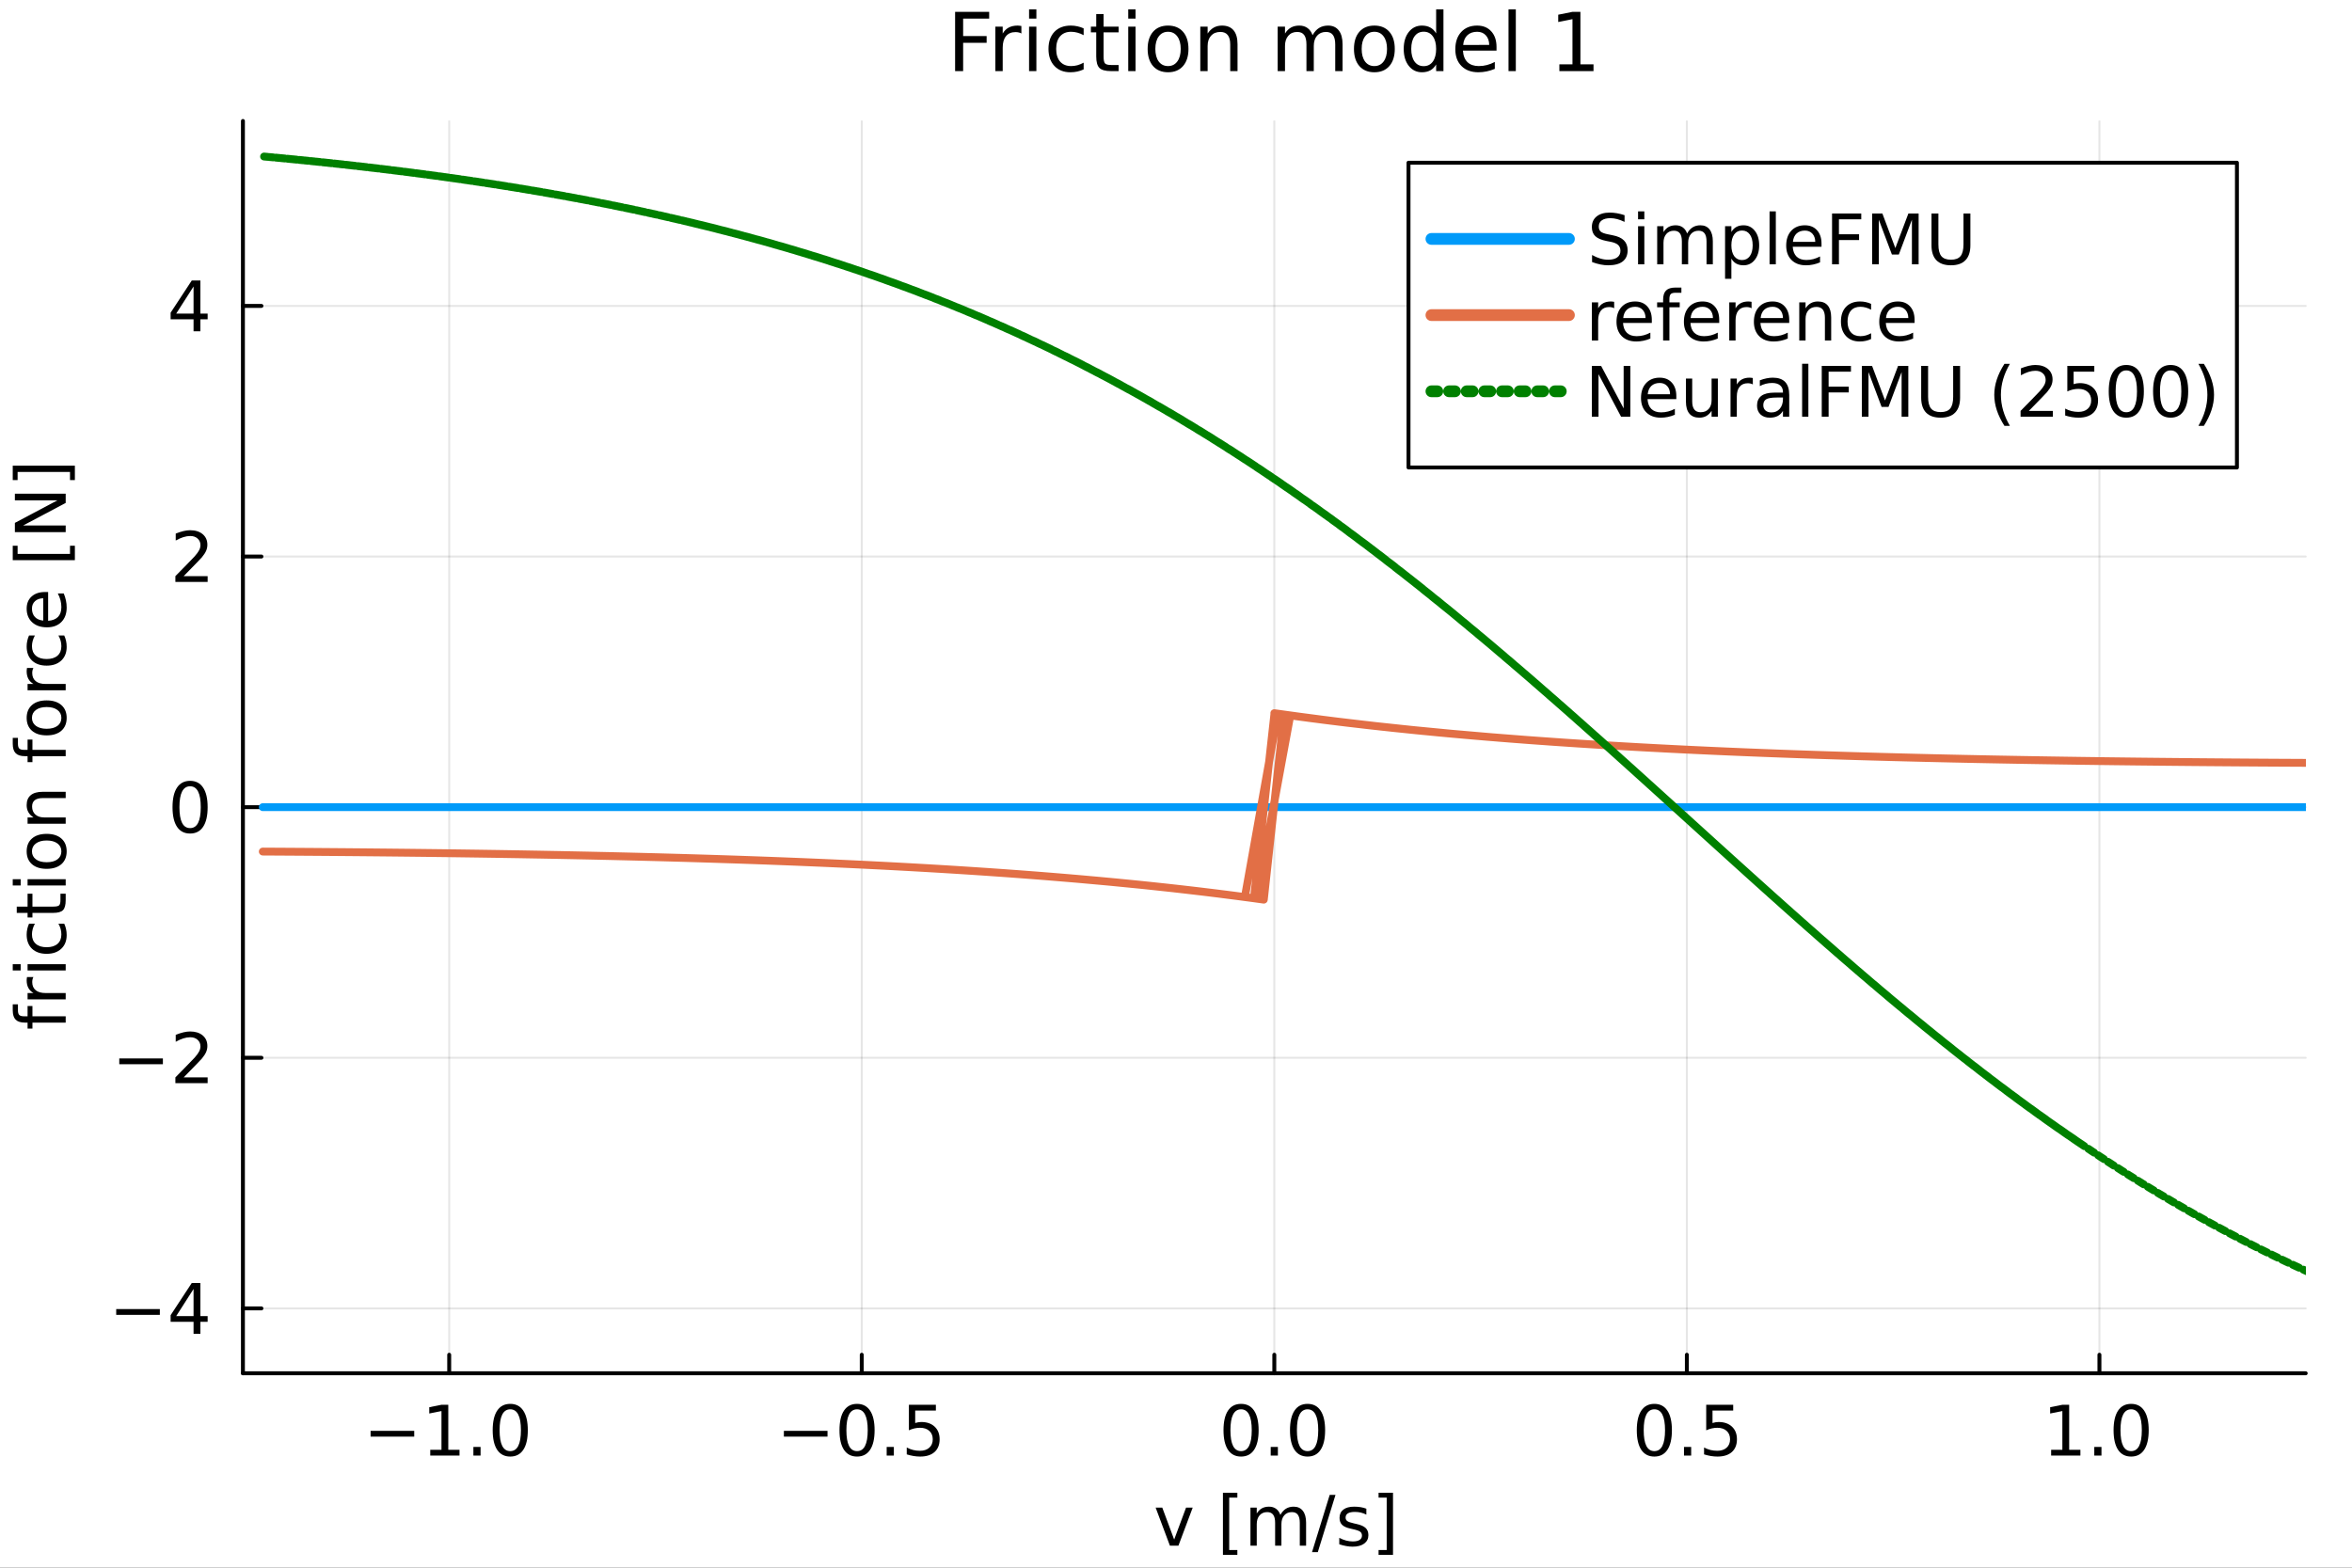<?xml version="1.0" encoding="utf-8"?>
<svg xmlns="http://www.w3.org/2000/svg" xmlns:xlink="http://www.w3.org/1999/xlink" width="600" height="400" viewBox="0 0 2400 1600">
<rect x="0" y="0" width="2400" height="1600" fill="#333333" stroke="none"/>
<defs>
  <clipPath id="clip720">
    <rect x="0" y="0" width="2400" height="1600"/>
  </clipPath>
</defs>
<path clip-path="url(#clip720)" d="M0 1600 L2400 1600 L2400 0 L0 0  Z" fill="#ffffff" fill-rule="evenodd" fill-opacity="1"/>
<defs>
  <clipPath id="clip721">
    <rect x="480" y="0" width="1681" height="1600"/>
  </clipPath>
</defs>
<path clip-path="url(#clip720)" d="M247.878 1401.58 L2352.76 1401.58 L2352.76 123.472 L247.878 123.472  Z" fill="#ffffff" fill-rule="evenodd" fill-opacity="1"/>
<defs>
  <clipPath id="clip722">
    <rect x="247" y="123" width="2106" height="1279"/>
  </clipPath>
</defs>
<polyline clip-path="url(#clip722)" style="stroke:#000000; stroke-linecap:round; stroke-linejoin:round; stroke-width:2; stroke-opacity:0.1; fill:none" points="458.366,1401.58 458.366,123.472 "/>
<polyline clip-path="url(#clip722)" style="stroke:#000000; stroke-linecap:round; stroke-linejoin:round; stroke-width:2; stroke-opacity:0.1; fill:none" points="879.342,1401.58 879.342,123.472 "/>
<polyline clip-path="url(#clip722)" style="stroke:#000000; stroke-linecap:round; stroke-linejoin:round; stroke-width:2; stroke-opacity:0.1; fill:none" points="1300.32,1401.58 1300.32,123.472 "/>
<polyline clip-path="url(#clip722)" style="stroke:#000000; stroke-linecap:round; stroke-linejoin:round; stroke-width:2; stroke-opacity:0.1; fill:none" points="1721.29,1401.58 1721.29,123.472 "/>
<polyline clip-path="url(#clip722)" style="stroke:#000000; stroke-linecap:round; stroke-linejoin:round; stroke-width:2; stroke-opacity:0.1; fill:none" points="2142.27,1401.58 2142.27,123.472 "/>
<polyline clip-path="url(#clip720)" style="stroke:#000000; stroke-linecap:round; stroke-linejoin:round; stroke-width:4; stroke-opacity:1; fill:none" points="247.878,1401.58 2352.76,1401.58 "/>
<polyline clip-path="url(#clip720)" style="stroke:#000000; stroke-linecap:round; stroke-linejoin:round; stroke-width:4; stroke-opacity:1; fill:none" points="458.366,1401.58 458.366,1382.68 "/>
<polyline clip-path="url(#clip720)" style="stroke:#000000; stroke-linecap:round; stroke-linejoin:round; stroke-width:4; stroke-opacity:1; fill:none" points="879.342,1401.58 879.342,1382.68 "/>
<polyline clip-path="url(#clip720)" style="stroke:#000000; stroke-linecap:round; stroke-linejoin:round; stroke-width:4; stroke-opacity:1; fill:none" points="1300.32,1401.58 1300.32,1382.68 "/>
<polyline clip-path="url(#clip720)" style="stroke:#000000; stroke-linecap:round; stroke-linejoin:round; stroke-width:4; stroke-opacity:1; fill:none" points="1721.29,1401.58 1721.29,1382.68 "/>
<polyline clip-path="url(#clip720)" style="stroke:#000000; stroke-linecap:round; stroke-linejoin:round; stroke-width:4; stroke-opacity:1; fill:none" points="2142.27,1401.58 2142.27,1382.68 "/>
<path clip-path="url(#clip720)" d="M378.158 1460.34 L422.672 1460.34 L422.672 1466.24 L378.158 1466.24 L378.158 1460.34 Z" fill="#000000" fill-rule="nonzero" fill-opacity="1" /><path clip-path="url(#clip720)" d="M439.026 1479.68 L450.484 1479.68 L450.484 1440.13 L438.019 1442.63 L438.019 1436.24 L450.415 1433.74 L457.429 1433.74 L457.429 1479.68 L468.887 1479.68 L468.887 1485.58 L439.026 1485.58 L439.026 1479.68 Z" fill="#000000" fill-rule="nonzero" fill-opacity="1" /><path clip-path="url(#clip720)" d="M483.053 1476.76 L490.38 1476.76 L490.38 1485.58 L483.053 1485.58 L483.053 1476.76 Z" fill="#000000" fill-rule="nonzero" fill-opacity="1" /><path clip-path="url(#clip720)" d="M520.657 1438.36 Q515.241 1438.36 512.498 1443.71 Q509.789 1449.02 509.789 1459.71 Q509.789 1470.37 512.498 1475.72 Q515.241 1481.03 520.657 1481.03 Q526.109 1481.03 528.817 1475.72 Q531.56 1470.37 531.56 1459.71 Q531.56 1449.02 528.817 1443.71 Q526.109 1438.36 520.657 1438.36 M520.657 1432.8 Q529.373 1432.8 533.956 1439.71 Q538.574 1446.59 538.574 1459.71 Q538.574 1472.8 533.956 1479.71 Q529.373 1486.59 520.657 1486.59 Q511.942 1486.59 507.324 1479.71 Q502.741 1472.8 502.741 1459.71 Q502.741 1446.59 507.324 1439.71 Q511.942 1432.8 520.657 1432.8 Z" fill="#000000" fill-rule="nonzero" fill-opacity="1" /><path clip-path="url(#clip720)" d="M799.88 1460.34 L844.394 1460.34 L844.394 1466.24 L799.88 1466.24 L799.88 1460.34 Z" fill="#000000" fill-rule="nonzero" fill-opacity="1" /><path clip-path="url(#clip720)" d="M874.533 1438.36 Q869.116 1438.36 866.373 1443.71 Q863.665 1449.02 863.665 1459.71 Q863.665 1470.37 866.373 1475.72 Q869.116 1481.03 874.533 1481.03 Q879.984 1481.03 882.692 1475.72 Q885.435 1470.37 885.435 1459.71 Q885.435 1449.02 882.692 1443.71 Q879.984 1438.36 874.533 1438.36 M874.533 1432.8 Q883.248 1432.8 887.831 1439.71 Q892.449 1446.59 892.449 1459.71 Q892.449 1472.8 887.831 1479.71 Q883.248 1486.59 874.533 1486.59 Q865.817 1486.59 861.199 1479.71 Q856.616 1472.8 856.616 1459.71 Q856.616 1446.59 861.199 1439.71 Q865.817 1432.8 874.533 1432.8 Z" fill="#000000" fill-rule="nonzero" fill-opacity="1" /><path clip-path="url(#clip720)" d="M904.775 1476.76 L912.102 1476.76 L912.102 1485.58 L904.775 1485.58 L904.775 1476.76 Z" fill="#000000" fill-rule="nonzero" fill-opacity="1" /><path clip-path="url(#clip720)" d="M927.449 1433.74 L954.984 1433.74 L954.984 1439.64 L933.873 1439.64 L933.873 1452.35 Q935.4 1451.83 936.928 1451.59 Q938.456 1451.31 939.984 1451.31 Q948.664 1451.31 953.734 1456.07 Q958.803 1460.82 958.803 1468.95 Q958.803 1477.32 953.595 1481.97 Q948.386 1486.59 938.907 1486.59 Q935.643 1486.59 932.241 1486.03 Q928.873 1485.48 925.261 1484.36 L925.261 1477.32 Q928.386 1479.02 931.72 1479.85 Q935.053 1480.68 938.768 1480.68 Q944.775 1480.68 948.282 1477.52 Q951.789 1474.36 951.789 1468.95 Q951.789 1463.53 948.282 1460.37 Q944.775 1457.21 938.768 1457.21 Q935.956 1457.21 933.143 1457.84 Q930.366 1458.46 927.449 1459.78 L927.449 1433.74 Z" fill="#000000" fill-rule="nonzero" fill-opacity="1" /><path clip-path="url(#clip720)" d="M1266.39 1438.36 Q1260.98 1438.36 1258.23 1443.71 Q1255.53 1449.02 1255.53 1459.71 Q1255.53 1470.37 1258.23 1475.72 Q1260.98 1481.03 1266.39 1481.03 Q1271.85 1481.03 1274.55 1475.72 Q1277.3 1470.37 1277.3 1459.71 Q1277.3 1449.02 1274.55 1443.71 Q1271.85 1438.36 1266.39 1438.36 M1266.39 1432.8 Q1275.11 1432.8 1279.69 1439.71 Q1284.31 1446.59 1284.31 1459.71 Q1284.31 1472.8 1279.69 1479.71 Q1275.11 1486.59 1266.39 1486.59 Q1257.68 1486.59 1253.06 1479.71 Q1248.48 1472.8 1248.48 1459.71 Q1248.48 1446.59 1253.06 1439.71 Q1257.68 1432.8 1266.39 1432.8 Z" fill="#000000" fill-rule="nonzero" fill-opacity="1" /><path clip-path="url(#clip720)" d="M1296.64 1476.76 L1303.96 1476.76 L1303.96 1485.58 L1296.64 1485.58 L1296.64 1476.76 Z" fill="#000000" fill-rule="nonzero" fill-opacity="1" /><path clip-path="url(#clip720)" d="M1334.24 1438.36 Q1328.82 1438.36 1326.08 1443.71 Q1323.37 1449.02 1323.37 1459.71 Q1323.37 1470.37 1326.08 1475.72 Q1328.82 1481.03 1334.24 1481.03 Q1339.69 1481.03 1342.4 1475.72 Q1345.14 1470.37 1345.14 1459.71 Q1345.14 1449.02 1342.4 1443.71 Q1339.69 1438.36 1334.24 1438.36 M1334.24 1432.8 Q1342.96 1432.8 1347.54 1439.71 Q1352.16 1446.59 1352.16 1459.71 Q1352.16 1472.8 1347.54 1479.71 Q1342.96 1486.59 1334.24 1486.59 Q1325.53 1486.59 1320.91 1479.71 Q1316.32 1472.8 1316.32 1459.71 Q1316.32 1446.59 1320.91 1439.71 Q1325.53 1432.8 1334.24 1432.8 Z" fill="#000000" fill-rule="nonzero" fill-opacity="1" /><path clip-path="url(#clip720)" d="M1688.12 1438.36 Q1682.7 1438.36 1679.96 1443.71 Q1677.25 1449.02 1677.25 1459.71 Q1677.25 1470.37 1679.96 1475.72 Q1682.7 1481.03 1688.12 1481.03 Q1693.57 1481.03 1696.28 1475.72 Q1699.02 1470.37 1699.02 1459.71 Q1699.02 1449.02 1696.28 1443.71 Q1693.57 1438.36 1688.12 1438.36 M1688.12 1432.8 Q1696.83 1432.8 1701.41 1439.71 Q1706.03 1446.59 1706.03 1459.71 Q1706.03 1472.8 1701.41 1479.71 Q1696.83 1486.59 1688.12 1486.59 Q1679.4 1486.59 1674.78 1479.71 Q1670.2 1472.8 1670.2 1459.71 Q1670.2 1446.59 1674.78 1439.71 Q1679.4 1432.8 1688.12 1432.8 Z" fill="#000000" fill-rule="nonzero" fill-opacity="1" /><path clip-path="url(#clip720)" d="M1718.36 1476.76 L1725.68 1476.76 L1725.68 1485.58 L1718.36 1485.58 L1718.36 1476.76 Z" fill="#000000" fill-rule="nonzero" fill-opacity="1" /><path clip-path="url(#clip720)" d="M1741.03 1433.74 L1768.57 1433.74 L1768.57 1439.64 L1747.46 1439.64 L1747.46 1452.35 Q1748.98 1451.83 1750.51 1451.59 Q1752.04 1451.31 1753.57 1451.31 Q1762.25 1451.31 1767.32 1456.07 Q1772.39 1460.82 1772.39 1468.95 Q1772.39 1477.32 1767.18 1481.97 Q1761.97 1486.59 1752.49 1486.59 Q1749.23 1486.59 1745.82 1486.03 Q1742.46 1485.48 1738.84 1484.36 L1738.84 1477.32 Q1741.97 1479.02 1745.3 1479.85 Q1748.64 1480.68 1752.35 1480.68 Q1758.36 1480.68 1761.87 1477.52 Q1765.37 1474.36 1765.37 1468.95 Q1765.37 1463.53 1761.87 1460.37 Q1758.36 1457.21 1752.35 1457.21 Q1749.54 1457.21 1746.73 1457.84 Q1743.95 1458.46 1741.03 1459.78 L1741.03 1433.74 Z" fill="#000000" fill-rule="nonzero" fill-opacity="1" /><path clip-path="url(#clip720)" d="M2093 1479.68 L2104.46 1479.68 L2104.46 1440.13 L2091.99 1442.63 L2091.99 1436.24 L2104.39 1433.74 L2111.4 1433.74 L2111.4 1479.68 L2122.86 1479.68 L2122.86 1485.58 L2093 1485.58 L2093 1479.68 Z" fill="#000000" fill-rule="nonzero" fill-opacity="1" /><path clip-path="url(#clip720)" d="M2137.03 1476.76 L2144.35 1476.76 L2144.35 1485.58 L2137.03 1485.58 L2137.03 1476.76 Z" fill="#000000" fill-rule="nonzero" fill-opacity="1" /><path clip-path="url(#clip720)" d="M2174.63 1438.36 Q2169.21 1438.36 2166.47 1443.71 Q2163.76 1449.02 2163.76 1459.71 Q2163.76 1470.37 2166.47 1475.72 Q2169.21 1481.03 2174.63 1481.03 Q2180.08 1481.03 2182.79 1475.72 Q2185.53 1470.37 2185.53 1459.71 Q2185.53 1449.02 2182.79 1443.71 Q2180.08 1438.36 2174.63 1438.36 M2174.63 1432.8 Q2183.34 1432.8 2187.93 1439.71 Q2192.55 1446.59 2192.55 1459.71 Q2192.55 1472.8 2187.93 1479.71 Q2183.34 1486.59 2174.63 1486.59 Q2165.91 1486.59 2161.3 1479.71 Q2156.71 1472.8 2156.71 1459.71 Q2156.71 1446.59 2161.3 1439.71 Q2165.91 1432.8 2174.63 1432.8 Z" fill="#000000" fill-rule="nonzero" fill-opacity="1" /><path clip-path="url(#clip720)" d="M1179.21 1538.66 L1185.98 1538.66 L1198.13 1571.3 L1210.28 1538.66 L1217.05 1538.66 L1202.47 1577.55 L1193.79 1577.55 L1179.21 1538.66 Z" fill="#000000" fill-rule="nonzero" fill-opacity="1" /><path clip-path="url(#clip720)" d="M1247.89 1523.52 L1262.61 1523.52 L1262.61 1528.49 L1254.28 1528.49 L1254.28 1581.96 L1262.61 1581.96 L1262.61 1586.92 L1247.89 1586.92 L1247.89 1523.52 Z" fill="#000000" fill-rule="nonzero" fill-opacity="1" /><path clip-path="url(#clip720)" d="M1306.5 1546.12 Q1308.89 1541.82 1312.23 1539.77 Q1315.56 1537.72 1320.07 1537.72 Q1326.15 1537.72 1329.45 1541.99 Q1332.75 1546.23 1332.75 1554.08 L1332.75 1577.55 L1326.32 1577.55 L1326.32 1554.28 Q1326.32 1548.69 1324.34 1545.99 Q1322.37 1543.28 1318.3 1543.28 Q1313.34 1543.28 1310.46 1546.58 Q1307.57 1549.87 1307.57 1555.57 L1307.57 1577.55 L1301.15 1577.55 L1301.15 1554.28 Q1301.15 1548.66 1299.17 1545.99 Q1297.19 1543.28 1293.06 1543.28 Q1288.16 1543.28 1285.28 1546.61 Q1282.4 1549.91 1282.4 1555.57 L1282.4 1577.55 L1275.98 1577.55 L1275.98 1538.66 L1282.4 1538.66 L1282.4 1544.7 Q1284.59 1541.12 1287.64 1539.42 Q1290.7 1537.72 1294.9 1537.72 Q1299.14 1537.72 1302.09 1539.87 Q1305.07 1542.03 1306.5 1546.12 Z" fill="#000000" fill-rule="nonzero" fill-opacity="1" /><path clip-path="url(#clip720)" d="M1356.84 1525.71 L1362.75 1525.71 L1344.69 1584.15 L1338.79 1584.15 L1356.84 1525.71 Z" fill="#000000" fill-rule="nonzero" fill-opacity="1" /><path clip-path="url(#clip720)" d="M1394.24 1539.8 L1394.24 1545.85 Q1391.53 1544.46 1388.62 1543.76 Q1385.7 1543.07 1382.57 1543.07 Q1377.82 1543.07 1375.42 1544.53 Q1373.06 1545.99 1373.06 1548.9 Q1373.06 1551.12 1374.76 1552.41 Q1376.46 1553.66 1381.6 1554.8 L1383.79 1555.29 Q1390.59 1556.75 1393.44 1559.42 Q1396.32 1562.06 1396.32 1566.82 Q1396.32 1572.24 1392.02 1575.4 Q1387.75 1578.55 1380.25 1578.55 Q1377.12 1578.55 1373.72 1577.93 Q1370.35 1577.34 1366.6 1576.12 L1366.6 1569.53 Q1370.14 1571.37 1373.58 1572.3 Q1377.02 1573.21 1380.39 1573.21 Q1384.9 1573.21 1387.33 1571.68 Q1389.76 1570.12 1389.76 1567.3 Q1389.76 1564.7 1387.99 1563.31 Q1386.25 1561.92 1380.32 1560.64 L1378.09 1560.12 Q1372.16 1558.87 1369.52 1556.3 Q1366.88 1553.69 1366.88 1549.18 Q1366.88 1543.69 1370.77 1540.71 Q1374.66 1537.72 1381.81 1537.72 Q1385.35 1537.72 1388.48 1538.24 Q1391.6 1538.76 1394.24 1539.8 Z" fill="#000000" fill-rule="nonzero" fill-opacity="1" /><path clip-path="url(#clip720)" d="M1421.43 1523.52 L1421.43 1586.92 L1406.71 1586.92 L1406.71 1581.96 L1415 1581.96 L1415 1528.49 L1406.71 1528.49 L1406.71 1523.52 L1421.43 1523.52 Z" fill="#000000" fill-rule="nonzero" fill-opacity="1" /><polyline clip-path="url(#clip722)" style="stroke:#000000; stroke-linecap:round; stroke-linejoin:round; stroke-width:2; stroke-opacity:0.1; fill:none" points="247.878,1335.37 2352.76,1335.37 "/>
<polyline clip-path="url(#clip722)" style="stroke:#000000; stroke-linecap:round; stroke-linejoin:round; stroke-width:2; stroke-opacity:0.1; fill:none" points="247.878,1079.58 2352.76,1079.58 "/>
<polyline clip-path="url(#clip722)" style="stroke:#000000; stroke-linecap:round; stroke-linejoin:round; stroke-width:2; stroke-opacity:0.1; fill:none" points="247.878,823.794 2352.76,823.794 "/>
<polyline clip-path="url(#clip722)" style="stroke:#000000; stroke-linecap:round; stroke-linejoin:round; stroke-width:2; stroke-opacity:0.1; fill:none" points="247.878,568.005 2352.76,568.005 "/>
<polyline clip-path="url(#clip722)" style="stroke:#000000; stroke-linecap:round; stroke-linejoin:round; stroke-width:2; stroke-opacity:0.1; fill:none" points="247.878,312.216 2352.76,312.216 "/>
<polyline clip-path="url(#clip720)" style="stroke:#000000; stroke-linecap:round; stroke-linejoin:round; stroke-width:4; stroke-opacity:1; fill:none" points="247.878,1401.58 247.878,123.472 "/>
<polyline clip-path="url(#clip720)" style="stroke:#000000; stroke-linecap:round; stroke-linejoin:round; stroke-width:4; stroke-opacity:1; fill:none" points="247.878,1335.37 266.776,1335.37 "/>
<polyline clip-path="url(#clip720)" style="stroke:#000000; stroke-linecap:round; stroke-linejoin:round; stroke-width:4; stroke-opacity:1; fill:none" points="247.878,1079.58 266.776,1079.58 "/>
<polyline clip-path="url(#clip720)" style="stroke:#000000; stroke-linecap:round; stroke-linejoin:round; stroke-width:4; stroke-opacity:1; fill:none" points="247.878,823.794 266.776,823.794 "/>
<polyline clip-path="url(#clip720)" style="stroke:#000000; stroke-linecap:round; stroke-linejoin:round; stroke-width:4; stroke-opacity:1; fill:none" points="247.878,568.005 266.776,568.005 "/>
<polyline clip-path="url(#clip720)" style="stroke:#000000; stroke-linecap:round; stroke-linejoin:round; stroke-width:4; stroke-opacity:1; fill:none" points="247.878,312.216 266.776,312.216 "/>
<path clip-path="url(#clip720)" d="M118.58 1336.05 L163.094 1336.05 L163.094 1341.95 L118.58 1341.95 L118.58 1336.05 Z" fill="#000000" fill-rule="nonzero" fill-opacity="1" /><path clip-path="url(#clip720)" d="M197.503 1315.56 L179.795 1343.24 L197.503 1343.24 L197.503 1315.56 M195.663 1309.45 L204.482 1309.45 L204.482 1343.24 L211.878 1343.24 L211.878 1349.07 L204.482 1349.07 L204.482 1361.29 L197.503 1361.29 L197.503 1349.07 L174.101 1349.07 L174.101 1342.3 L195.663 1309.45 Z" fill="#000000" fill-rule="nonzero" fill-opacity="1" /><path clip-path="url(#clip720)" d="M121.705 1080.26 L166.219 1080.26 L166.219 1086.16 L121.705 1086.16 L121.705 1080.26 Z" fill="#000000" fill-rule="nonzero" fill-opacity="1" /><path clip-path="url(#clip720)" d="M187.399 1099.6 L211.878 1099.6 L211.878 1105.5 L178.962 1105.5 L178.962 1099.6 Q182.955 1095.47 189.83 1088.52 Q196.739 1081.54 198.51 1079.53 Q201.878 1075.75 203.198 1073.14 Q204.552 1070.5 204.552 1067.97 Q204.552 1063.84 201.635 1061.23 Q198.753 1058.63 194.101 1058.63 Q190.802 1058.63 187.121 1059.77 Q183.476 1060.92 179.309 1063.25 L179.309 1056.16 Q183.545 1054.46 187.226 1053.59 Q190.906 1052.73 193.962 1052.73 Q202.017 1052.73 206.809 1056.75 Q211.6 1060.78 211.6 1067.52 Q211.6 1070.71 210.385 1073.59 Q209.205 1076.44 206.045 1080.33 Q205.177 1081.34 200.524 1086.16 Q195.871 1090.95 187.399 1099.6 Z" fill="#000000" fill-rule="nonzero" fill-opacity="1" /><path clip-path="url(#clip720)" d="M193.962 802.492 Q188.545 802.492 185.802 807.839 Q183.094 813.151 183.094 823.846 Q183.094 834.505 185.802 839.853 Q188.545 845.165 193.962 845.165 Q199.413 845.165 202.121 839.853 Q204.864 834.505 204.864 823.846 Q204.864 813.151 202.121 807.839 Q199.413 802.492 193.962 802.492 M193.962 796.936 Q202.677 796.936 207.26 803.846 Q211.878 810.721 211.878 823.846 Q211.878 836.936 207.26 843.846 Q202.677 850.721 193.962 850.721 Q185.246 850.721 180.628 843.846 Q176.045 836.936 176.045 823.846 Q176.045 810.721 180.628 803.846 Q185.246 796.936 193.962 796.936 Z" fill="#000000" fill-rule="nonzero" fill-opacity="1" /><path clip-path="url(#clip720)" d="M187.399 588.022 L211.878 588.022 L211.878 593.925 L178.962 593.925 L178.962 588.022 Q182.955 583.89 189.83 576.946 Q196.739 569.966 198.51 567.953 Q201.878 564.168 203.198 561.564 Q204.552 558.925 204.552 556.39 Q204.552 552.258 201.635 549.654 Q198.753 547.05 194.101 547.05 Q190.802 547.05 187.121 548.196 Q183.476 549.342 179.309 551.668 L179.309 544.585 Q183.545 542.883 187.226 542.015 Q190.906 541.147 193.962 541.147 Q202.017 541.147 206.809 545.175 Q211.6 549.203 211.6 555.939 Q211.6 559.133 210.385 562.015 Q209.205 564.862 206.045 568.751 Q205.177 569.758 200.524 574.584 Q195.871 579.376 187.399 588.022 Z" fill="#000000" fill-rule="nonzero" fill-opacity="1" /><path clip-path="url(#clip720)" d="M197.503 292.407 L179.795 320.08 L197.503 320.08 L197.503 292.407 M195.663 286.296 L204.482 286.296 L204.482 320.08 L211.878 320.08 L211.878 325.913 L204.482 325.913 L204.482 338.136 L197.503 338.136 L197.503 325.913 L174.101 325.913 L174.101 319.143 L195.663 286.296 Z" fill="#000000" fill-rule="nonzero" fill-opacity="1" /><path clip-path="url(#clip720)" d="M13.001 1025.04 L18.313 1025.04 L18.313 1031.15 Q18.313 1034.59 19.702 1035.94 Q21.091 1037.26 24.702 1037.26 L28.14 1037.26 L28.14 1026.74 L33.105 1026.74 L33.105 1037.26 L67.028 1037.26 L67.028 1043.69 L33.105 1043.69 L33.105 1049.8 L28.14 1049.8 L28.14 1043.69 L25.431 1043.69 Q18.938 1043.69 15.987 1040.67 Q13.001 1037.65 13.001 1031.08 L13.001 1025.04 Z" fill="#000000" fill-rule="nonzero" fill-opacity="1" /><path clip-path="url(#clip720)" d="M34.112 997.16 Q33.487 998.237 33.209 999.521 Q32.896 1000.77 32.896 1002.3 Q32.896 1007.72 36.438 1010.63 Q39.945 1013.51 46.542 1013.51 L67.028 1013.51 L67.028 1019.94 L28.14 1019.94 L28.14 1013.51 L34.181 1013.51 Q30.64 1011.5 28.938 1008.27 Q27.202 1005.04 27.202 1000.42 Q27.202 999.764 27.306 998.966 Q27.376 998.167 27.549 997.195 L34.112 997.16 Z" fill="#000000" fill-rule="nonzero" fill-opacity="1" /><path clip-path="url(#clip720)" d="M28.14 990.459 L28.14 984.07 L67.028 984.07 L67.028 990.459 L28.14 990.459 M13.001 990.459 L13.001 984.07 L21.091 984.07 L21.091 990.459 L13.001 990.459 Z" fill="#000000" fill-rule="nonzero" fill-opacity="1" /><path clip-path="url(#clip720)" d="M29.633 942.716 L35.605 942.716 Q34.112 945.424 33.383 948.167 Q32.619 950.876 32.619 953.653 Q32.619 959.869 36.577 963.306 Q40.501 966.744 47.618 966.744 Q54.737 966.744 58.695 963.306 Q62.618 959.869 62.618 953.653 Q62.618 950.876 61.889 948.167 Q61.125 945.424 59.632 942.716 L65.535 942.716 Q66.785 945.39 67.41 948.272 Q68.035 951.119 68.035 954.348 Q68.035 963.133 62.514 968.306 Q56.993 973.48 47.618 973.48 Q38.105 973.48 32.653 968.271 Q27.202 963.028 27.202 953.931 Q27.202 950.98 27.827 948.167 Q28.417 945.355 29.633 942.716 Z" fill="#000000" fill-rule="nonzero" fill-opacity="1" /><path clip-path="url(#clip720)" d="M17.098 925.286 L28.14 925.286 L28.14 912.126 L33.105 912.126 L33.105 925.286 L54.216 925.286 Q58.973 925.286 60.327 924.001 Q61.681 922.681 61.681 918.688 L61.681 912.126 L67.028 912.126 L67.028 918.688 Q67.028 926.084 64.285 928.897 Q61.507 931.709 54.216 931.709 L33.105 931.709 L33.105 936.397 L28.14 936.397 L28.14 931.709 L17.098 931.709 L17.098 925.286 Z" fill="#000000" fill-rule="nonzero" fill-opacity="1" /><path clip-path="url(#clip720)" d="M28.14 903.723 L28.14 897.334 L67.028 897.334 L67.028 903.723 L28.14 903.723 M13.001 903.723 L13.001 897.334 L21.091 897.334 L21.091 903.723 L13.001 903.723 Z" fill="#000000" fill-rule="nonzero" fill-opacity="1" /><path clip-path="url(#clip720)" d="M32.619 868.897 Q32.619 874.036 36.646 877.022 Q40.639 880.008 47.618 880.008 Q54.598 880.008 58.625 877.057 Q62.618 874.071 62.618 868.897 Q62.618 863.793 58.591 860.807 Q54.563 857.821 47.618 857.821 Q40.709 857.821 36.681 860.807 Q32.619 863.793 32.619 868.897 M27.202 868.897 Q27.202 860.564 32.619 855.807 Q38.035 851.05 47.618 851.05 Q57.167 851.05 62.618 855.807 Q68.035 860.564 68.035 868.897 Q68.035 877.265 62.618 882.022 Q57.167 886.744 47.618 886.744 Q38.035 886.744 32.619 882.022 Q27.202 877.265 27.202 868.897 Z" fill="#000000" fill-rule="nonzero" fill-opacity="1" /><path clip-path="url(#clip720)" d="M43.556 808.133 L67.028 808.133 L67.028 814.522 L43.764 814.522 Q38.244 814.522 35.501 816.675 Q32.758 818.828 32.758 823.133 Q32.758 828.307 36.056 831.293 Q39.355 834.279 45.049 834.279 L67.028 834.279 L67.028 840.703 L28.14 840.703 L28.14 834.279 L34.181 834.279 Q30.674 831.987 28.938 828.897 Q27.202 825.772 27.202 821.71 Q27.202 815.008 31.369 811.571 Q35.501 808.133 43.556 808.133 Z" fill="#000000" fill-rule="nonzero" fill-opacity="1" /><path clip-path="url(#clip720)" d="M13.001 753.099 L18.313 753.099 L18.313 759.21 Q18.313 762.648 19.702 764.002 Q21.091 765.321 24.702 765.321 L28.14 765.321 L28.14 754.8 L33.105 754.8 L33.105 765.321 L67.028 765.321 L67.028 771.745 L33.105 771.745 L33.105 777.856 L28.14 777.856 L28.14 771.745 L25.431 771.745 Q18.938 771.745 15.987 768.724 Q13.001 765.703 13.001 759.141 L13.001 753.099 Z" fill="#000000" fill-rule="nonzero" fill-opacity="1" /><path clip-path="url(#clip720)" d="M32.619 732.682 Q32.619 737.821 36.646 740.807 Q40.639 743.793 47.618 743.793 Q54.598 743.793 58.625 740.842 Q62.618 737.856 62.618 732.682 Q62.618 727.578 58.591 724.592 Q54.563 721.606 47.618 721.606 Q40.709 721.606 36.681 724.592 Q32.619 727.578 32.619 732.682 M27.202 732.682 Q27.202 724.349 32.619 719.592 Q38.035 714.835 47.618 714.835 Q57.167 714.835 62.618 719.592 Q68.035 724.349 68.035 732.682 Q68.035 741.05 62.618 745.807 Q57.167 750.53 47.618 750.53 Q38.035 750.53 32.619 745.807 Q27.202 741.05 27.202 732.682 Z" fill="#000000" fill-rule="nonzero" fill-opacity="1" /><path clip-path="url(#clip720)" d="M34.112 681.71 Q33.487 682.787 33.209 684.072 Q32.896 685.322 32.896 686.849 Q32.896 692.266 36.438 695.183 Q39.945 698.065 46.542 698.065 L67.028 698.065 L67.028 704.488 L28.14 704.488 L28.14 698.065 L34.181 698.065 Q30.64 696.051 28.938 692.821 Q27.202 689.592 27.202 684.974 Q27.202 684.315 27.306 683.516 Q27.376 682.717 27.549 681.745 L34.112 681.71 Z" fill="#000000" fill-rule="nonzero" fill-opacity="1" /><path clip-path="url(#clip720)" d="M29.633 648.586 L35.605 648.586 Q34.112 651.294 33.383 654.037 Q32.619 656.745 32.619 659.523 Q32.619 665.738 36.577 669.176 Q40.501 672.613 47.618 672.613 Q54.737 672.613 58.695 669.176 Q62.618 665.738 62.618 659.523 Q62.618 656.745 61.889 654.037 Q61.125 651.294 59.632 648.586 L65.535 648.586 Q66.785 651.259 67.41 654.141 Q68.035 656.988 68.035 660.218 Q68.035 669.002 62.514 674.176 Q56.993 679.349 47.618 679.349 Q38.105 679.349 32.653 674.141 Q27.202 668.898 27.202 659.801 Q27.202 656.849 27.827 654.037 Q28.417 651.224 29.633 648.586 Z" fill="#000000" fill-rule="nonzero" fill-opacity="1" /><path clip-path="url(#clip720)" d="M45.987 604.211 L49.112 604.211 L49.112 633.586 Q55.709 633.169 59.181 629.627 Q62.618 626.051 62.618 619.697 Q62.618 616.016 61.716 612.579 Q60.813 609.107 59.007 605.704 L65.049 605.704 Q66.507 609.141 67.271 612.752 Q68.035 616.364 68.035 620.079 Q68.035 629.384 62.618 634.836 Q57.202 640.252 47.966 640.252 Q38.417 640.252 32.827 635.113 Q27.202 629.94 27.202 621.19 Q27.202 613.343 32.271 608.794 Q37.306 604.211 45.987 604.211 M44.112 610.6 Q38.869 610.669 35.744 613.551 Q32.619 616.398 32.619 621.12 Q32.619 626.468 35.639 629.697 Q38.66 632.891 44.146 633.377 L44.112 610.6 Z" fill="#000000" fill-rule="nonzero" fill-opacity="1" /><path clip-path="url(#clip720)" d="M13.001 571.711 L13.001 556.989 L17.966 556.989 L17.966 565.322 L71.438 565.322 L71.438 556.989 L76.403 556.989 L76.403 571.711 L13.001 571.711 Z" fill="#000000" fill-rule="nonzero" fill-opacity="1" /><path clip-path="url(#clip720)" d="M15.188 543.1 L15.188 533.656 L58.556 510.67 L15.188 510.67 L15.188 503.864 L67.028 503.864 L67.028 513.309 L23.66 536.295 L67.028 536.295 L67.028 543.1 L15.188 543.1 Z" fill="#000000" fill-rule="nonzero" fill-opacity="1" /><path clip-path="url(#clip720)" d="M13.001 475.253 L76.403 475.253 L76.403 489.975 L71.438 489.975 L71.438 481.677 L17.966 481.677 L17.966 489.975 L13.001 489.975 L13.001 475.253 Z" fill="#000000" fill-rule="nonzero" fill-opacity="1" /><path clip-path="url(#clip720)" d="M974.604 12.096 L1009.36 12.096 L1009.36 18.983 L982.787 18.983 L982.787 36.806 L1006.77 36.806 L1006.77 43.693 L982.787 43.693 L982.787 72.576 L974.604 72.576 L974.604 12.096 Z" fill="#000000" fill-rule="nonzero" fill-opacity="1" /><path clip-path="url(#clip720)" d="M1042.25 34.173 Q1041 33.444 1039.5 33.12 Q1038.04 32.756 1036.26 32.756 Q1029.94 32.756 1026.54 36.888 Q1023.17 40.979 1023.17 48.676 L1023.17 72.576 L1015.68 72.576 L1015.68 27.206 L1023.17 27.206 L1023.17 34.254 Q1025.52 30.122 1029.29 28.138 Q1033.06 26.112 1038.45 26.112 Q1039.22 26.112 1040.15 26.234 Q1041.08 26.315 1042.21 26.517 L1042.25 34.173 Z" fill="#000000" fill-rule="nonzero" fill-opacity="1" /><path clip-path="url(#clip720)" d="M1050.07 27.206 L1057.53 27.206 L1057.53 72.576 L1050.07 72.576 L1050.07 27.206 M1050.07 9.544 L1057.53 9.544 L1057.53 18.983 L1050.07 18.983 L1050.07 9.544 Z" fill="#000000" fill-rule="nonzero" fill-opacity="1" /><path clip-path="url(#clip720)" d="M1105.77 28.948 L1105.77 35.915 Q1102.61 34.173 1099.41 33.323 Q1096.25 32.431 1093.01 32.431 Q1085.76 32.431 1081.75 37.05 Q1077.74 41.627 1077.74 49.931 Q1077.74 58.236 1081.75 62.854 Q1085.76 67.431 1093.01 67.431 Q1096.25 67.431 1099.41 66.581 Q1102.61 65.689 1105.77 63.948 L1105.77 70.834 Q1102.65 72.292 1099.29 73.022 Q1095.97 73.751 1092.2 73.751 Q1081.95 73.751 1075.92 67.31 Q1069.88 60.869 1069.88 49.931 Q1069.88 38.832 1075.96 32.472 Q1082.07 26.112 1092.69 26.112 Q1096.13 26.112 1099.41 26.841 Q1102.69 27.53 1105.77 28.948 Z" fill="#000000" fill-rule="nonzero" fill-opacity="1" /><path clip-path="url(#clip720)" d="M1126.11 14.324 L1126.11 27.206 L1141.46 27.206 L1141.46 32.999 L1126.11 32.999 L1126.11 57.628 Q1126.11 63.178 1127.61 64.758 Q1129.15 66.338 1133.8 66.338 L1141.46 66.338 L1141.46 72.576 L1133.8 72.576 Q1125.18 72.576 1121.9 69.376 Q1118.61 66.135 1118.61 57.628 L1118.61 32.999 L1113.15 32.999 L1113.15 27.206 L1118.61 27.206 L1118.61 14.324 L1126.11 14.324 Z" fill="#000000" fill-rule="nonzero" fill-opacity="1" /><path clip-path="url(#clip720)" d="M1151.26 27.206 L1158.72 27.206 L1158.72 72.576 L1151.26 72.576 L1151.26 27.206 M1151.26 9.544 L1158.72 9.544 L1158.72 18.983 L1151.26 18.983 L1151.26 9.544 Z" fill="#000000" fill-rule="nonzero" fill-opacity="1" /><path clip-path="url(#clip720)" d="M1191.89 32.431 Q1185.9 32.431 1182.42 37.131 Q1178.93 41.789 1178.93 49.931 Q1178.93 58.074 1182.38 62.773 Q1185.86 67.431 1191.89 67.431 Q1197.85 67.431 1201.33 62.732 Q1204.82 58.033 1204.82 49.931 Q1204.82 41.87 1201.33 37.171 Q1197.85 32.431 1191.89 32.431 M1191.89 26.112 Q1201.62 26.112 1207.17 32.431 Q1212.72 38.751 1212.72 49.931 Q1212.72 61.071 1207.17 67.431 Q1201.62 73.751 1191.89 73.751 Q1182.13 73.751 1176.58 67.431 Q1171.07 61.071 1171.07 49.931 Q1171.07 38.751 1176.58 32.431 Q1182.13 26.112 1191.89 26.112 Z" fill="#000000" fill-rule="nonzero" fill-opacity="1" /><path clip-path="url(#clip720)" d="M1262.79 45.192 L1262.79 72.576 L1255.33 72.576 L1255.33 45.435 Q1255.33 38.994 1252.82 35.794 Q1250.31 32.594 1245.29 32.594 Q1239.25 32.594 1235.77 36.442 Q1232.28 40.29 1232.28 46.934 L1232.28 72.576 L1224.79 72.576 L1224.79 27.206 L1232.28 27.206 L1232.28 34.254 Q1234.96 30.163 1238.56 28.138 Q1242.21 26.112 1246.95 26.112 Q1254.76 26.112 1258.78 30.973 Q1262.79 35.794 1262.79 45.192 Z" fill="#000000" fill-rule="nonzero" fill-opacity="1" /><path clip-path="url(#clip720)" d="M1339.35 35.915 Q1342.14 30.892 1346.03 28.502 Q1349.92 26.112 1355.19 26.112 Q1362.28 26.112 1366.12 31.095 Q1369.97 36.037 1369.97 45.192 L1369.97 72.576 L1362.48 72.576 L1362.48 45.435 Q1362.48 38.913 1360.17 35.753 Q1357.86 32.594 1353.12 32.594 Q1347.33 32.594 1343.97 36.442 Q1340.6 40.29 1340.6 46.934 L1340.6 72.576 L1333.11 72.576 L1333.11 45.435 Q1333.11 38.873 1330.8 35.753 Q1328.49 32.594 1323.67 32.594 Q1317.96 32.594 1314.6 36.482 Q1311.23 40.331 1311.23 46.934 L1311.23 72.576 L1303.74 72.576 L1303.74 27.206 L1311.23 27.206 L1311.23 34.254 Q1313.79 30.082 1317.35 28.097 Q1320.92 26.112 1325.82 26.112 Q1330.76 26.112 1334.2 28.624 Q1337.69 31.135 1339.35 35.915 Z" fill="#000000" fill-rule="nonzero" fill-opacity="1" /><path clip-path="url(#clip720)" d="M1402.42 32.431 Q1396.42 32.431 1392.94 37.131 Q1389.46 41.789 1389.46 49.931 Q1389.46 58.074 1392.9 62.773 Q1396.38 67.431 1402.42 67.431 Q1408.37 67.431 1411.86 62.732 Q1415.34 58.033 1415.34 49.931 Q1415.34 41.87 1411.86 37.171 Q1408.37 32.431 1402.42 32.431 M1402.42 26.112 Q1412.14 26.112 1417.69 32.431 Q1423.24 38.751 1423.24 49.931 Q1423.24 61.071 1417.69 67.431 Q1412.14 73.751 1402.42 73.751 Q1392.66 73.751 1387.11 67.431 Q1381.6 61.071 1381.6 49.931 Q1381.6 38.751 1387.11 32.431 Q1392.66 26.112 1402.42 26.112 Z" fill="#000000" fill-rule="nonzero" fill-opacity="1" /><path clip-path="url(#clip720)" d="M1465.45 34.092 L1465.45 9.544 L1472.91 9.544 L1472.91 72.576 L1465.45 72.576 L1465.45 65.77 Q1463.1 69.821 1459.5 71.806 Q1455.93 73.751 1450.91 73.751 Q1442.69 73.751 1437.5 67.188 Q1432.36 60.626 1432.36 49.931 Q1432.36 39.237 1437.5 32.675 Q1442.69 26.112 1450.91 26.112 Q1455.93 26.112 1459.5 28.097 Q1463.1 30.041 1465.45 34.092 M1440.05 49.931 Q1440.05 58.155 1443.42 62.854 Q1446.82 67.512 1452.73 67.512 Q1458.65 67.512 1462.05 62.854 Q1465.45 58.155 1465.45 49.931 Q1465.45 41.708 1462.05 37.05 Q1458.65 32.35 1452.73 32.35 Q1446.82 32.35 1443.42 37.05 Q1440.05 41.708 1440.05 49.931 Z" fill="#000000" fill-rule="nonzero" fill-opacity="1" /><path clip-path="url(#clip720)" d="M1527.07 48.028 L1527.07 51.673 L1492.8 51.673 Q1493.28 59.37 1497.41 63.421 Q1501.59 67.431 1509 67.431 Q1513.29 67.431 1517.3 66.378 Q1521.35 65.325 1525.32 63.218 L1525.32 70.267 Q1521.31 71.968 1517.1 72.86 Q1512.89 73.751 1508.55 73.751 Q1497.7 73.751 1491.34 67.431 Q1485.02 61.112 1485.02 50.337 Q1485.02 39.197 1491.01 32.675 Q1497.05 26.112 1507.26 26.112 Q1516.41 26.112 1521.72 32.026 Q1527.07 37.9 1527.07 48.028 M1519.61 45.84 Q1519.53 39.723 1516.17 36.077 Q1512.85 32.431 1507.34 32.431 Q1501.1 32.431 1497.33 35.956 Q1493.61 39.48 1493.04 45.88 L1519.61 45.84 Z" fill="#000000" fill-rule="nonzero" fill-opacity="1" /><path clip-path="url(#clip720)" d="M1539.3 9.544 L1546.75 9.544 L1546.75 72.576 L1539.3 72.576 L1539.3 9.544 Z" fill="#000000" fill-rule="nonzero" fill-opacity="1" /><path clip-path="url(#clip720)" d="M1591.19 65.689 L1604.56 65.689 L1604.56 19.55 L1590.02 22.466 L1590.02 15.013 L1604.48 12.096 L1612.66 12.096 L1612.66 65.689 L1626.03 65.689 L1626.03 72.576 L1591.19 72.576 L1591.19 65.689 Z" fill="#000000" fill-rule="nonzero" fill-opacity="1" /><polyline clip-path="url(#clip722)" style="stroke:#009af9; stroke-linecap:round; stroke-linejoin:round; stroke-width:8; stroke-opacity:1; fill:none" points="1300.32,823.794 1336.26,823.794 1372.46,823.794 1408.86,823.794 1445.4,823.794 1482.05,823.794 1518.74,823.794 1555.39,823.794 1591.98,823.794 1628.45,823.794 1664.76,823.794 1700.83,823.794 1736.64,823.794 1772.13,823.794 1807.24,823.794 1841.95,823.794 1876.19,823.794 1909.93,823.794 1943.12,823.794 1975.73,823.794 2007.71,823.794 2039.02,823.794 2069.64,823.794 2099.53,823.794 2128.63,823.794 2156.95,823.794 2184.45,823.794 2211.09,823.794 2236.83,823.794 2261.65,823.794 2285.52,823.794 2308.4,823.794 2330.32,823.794 2351.22,823.794 2371.08,823.794 2389.86,823.794 2407.55,823.794 2424.12,823.794 2439.58,823.794 2453.92,823.794 2467.1,823.794 2479.12,823.794 2489.95,823.794 2499.58,823.794 2508.01,823.794 2515.24,823.794 2521.25,823.794 2526.04,823.794 2529.6,823.794 2531.93,823.794 2533.02,823.794 2532.88,823.794 2531.5,823.794 2528.89,823.794 2525.05,823.794 2519.98,823.794 2513.7,823.794 2506.2,823.794 2497.48,823.794 2487.57,823.794 2476.47,823.794 2464.2,823.794 2450.75,823.794 2436.16,823.794 2420.42,823.794 2403.56,823.794 2385.59,823.794 2366.53,823.794 2346.4,823.794 2325.22,823.794 2303,823.794 2279.77,823.794 2255.54,823.794 2230.34,823.794 2204.2,823.794 2177.14,823.794 2149.18,823.794 2120.35,823.794 2090.66,823.794 2060.15,823.794 2028.85,823.794 1996.77,823.794 1963.96,823.794 1930.43,823.794 1896.21,823.794 1861.31,823.794 1825.77,823.794 1789.63,823.794 1752.9,823.794 1715.62,823.794 1677.81,823.794 1639.45,823.794 1600.59,823.794 1561.26,823.794 1521.48,823.794 1481.27,823.794 1440.66,823.794 1399.66,823.794 1358.31,823.794 1316.61,823.794 1282.19,823.794 1252.38,823.794 1222.38,823.794 1192.23,823.794 1161.97,823.794 1131.65,823.794 1101.32,823.794 1070.99,823.794 1040.74,823.794 1010.59,823.794 980.589,823.794 950.779,823.794 921.203,823.794 891.895,823.794 862.886,823.794 834.222,823.794 805.944,823.794 778.094,823.794 750.699,823.794 723.766,823.794 697.354,823.794 671.501,823.794 646.243,823.794 621.604,823.794 597.576,823.794 574.216,823.794 551.558,823.794 529.632,823.794 508.464,823.794 488.033,823.794 468.396,823.794 449.578,823.794 431.605,823.794 414.503,823.794 398.24,823.794 382.868,823.794 368.408,823.794 354.881,823.794 342.308,823.794 330.657,823.794 319.965,823.794 310.253,823.794 301.536,823.794 293.83,823.794 287.104,823.794 281.379,823.794 276.675,823.794 273.002,823.794 270.37,823.794 268.751,823.794 268.149,823.794 268.583,823.794 270.057,823.794 272.577,823.794 276.116,823.794 280.663,823.794 286.235,823.794 292.832,823.794 300.453,823.794 309.073,823.794 318.669,823.794 329.254,823.794 340.824,823.794 353.372,823.794 366.875,823.794 381.3,823.794 396.655,823.794 412.932,823.794 430.12,823.794 448.197,823.794 467.121,823.794 486.898,823.794 507.513,823.794 528.953,823.794 551.198,823.794 574.2,823.794 597.961,823.794 622.463,823.794 647.688,823.794 673.617,823.794 700.207,823.794 727.451,823.794 755.329,823.794 783.821,823.794 812.906,823.794 842.555,823.794 872.75,823.794 903.472,823.794 934.698,823.794 966.408,823.794 998.592,823.794 1031.23,823.794 1064.29,823.794 1097.76,823.794 1131.61,823.794 1165.81,823.794 1200.34,823.794 1235.17,823.794 1270.28,823.794 1303.8,823.794 1327.1,823.794 1350.54,823.794 1374.12,823.794 1397.8,823.794 1421.56,823.794 1445.35,823.794 1469.16,823.794 1492.94,823.794 1516.67,823.794 1540.32,823.794 1563.84,823.794 1587.22,823.794 1610.43,823.794 1633.43,823.794 1656.2,823.794 1678.7,823.794 1700.91,823.794 1722.79,823.794 1744.32,823.794 1765.47,823.794 1786.22,823.794 1806.54,823.794 1826.41,823.794 1845.8,823.794 1864.68,823.794 1883.06,823.794 1900.88,823.794 1918.14,823.794 1934.81,823.794 1950.87,823.794 1966.32,823.794 1981.12,823.794 1995.26,823.794 2008.71,823.794 2021.5,823.794 2033.57,823.794 2044.93,823.794 2055.55,823.794 2065.43,823.794 2074.58,823.794 2082.96,823.794 2090.58,823.794 2097.41,823.794 2103.45,823.794 2108.67,823.794 2113.08,823.794 2116.72,823.794 2119.55,823.794 2121.56,823.794 2122.75,823.794 2123.11,823.794 2122.64,823.794 2121.33,823.794 2119.2,823.794 2116.26,823.794 2112.5,823.794 2107.93,823.794 2102.54,823.794 2096.33,823.794 2089.32,823.794 2081.51,823.794 2072.91,823.794 2063.52,823.794 2053.35,823.794 2042.41,823.794 2030.72,823.794 2018.28,823.794 2005.1,823.794 1991.19,823.794 1976.57,823.794 1961.25,823.794 1945.23,823.794 1928.54,823.794 1911.2,823.794 1893.21,823.794 1874.59,823.794 1855.37,823.794 1835.52,823.794 1815.1,823.794 1794.11,823.794 1772.57,823.794 1750.5,823.794 1727.91,823.794 1704.84,823.794 1681.27,823.794 1657.23,823.794 1632.73,823.794 1607.8,823.794 1582.45,823.794 1556.71,823.794 1530.6,823.794 1504.12,823.794 1477.3,823.794 1450.15,823.794 1422.7,823.794 1394.96,823.794 1366.95,823.794 1338.7,823.794 1310.22,823.794 1289.61,823.794 1273.15,823.794 1256.58,823.794 1239.93,823.794 1223.21,823.794 1206.45,823.794 1189.64,823.794 1172.83,823.794 1156.04,823.794 1139.28,823.794 1122.57,823.794 1105.94,823.794 1089.4,823.794 1072.97,823.794 1056.69,823.794 1040.56,823.794 1024.61,823.794 1008.86,823.794 993.324,823.794 978.029,823.794 962.983,823.794 948.212,823.794 933.736,823.794 919.575,823.794 905.75,823.794 892.27,823.794 879.133,823.794 866.374,823.794 854.012,823.794 842.063,823.794 830.547,823.794 819.475,823.794 808.823,823.794 798.634,823.794 788.923,823.794 779.703,823.794 770.991,823.794 762.799,823.794 755.092,823.794 747.912,823.794 741.27,823.794 735.179,823.794 729.649,823.794 724.692,823.794 720.273,823.794 716.417,823.794 713.14,823.794 710.45,823.794 708.353,823.794 706.858,823.794 705.935,823.794 705.59,823.794 705.842,823.794 706.695,823.794 708.152,823.794 710.218,823.794 712.868,823.794 716.092,823.794 719.91,823.794 724.32,823.794 729.324,823.794 734.923,823.794 741.098,823.794 747.823,823.794 755.117,823.794 762.978,823.794 771.403,823.794 780.388,823.794 789.92,823.794 799.963,823.794 810.534,823.794 821.627,823.794 833.237,823.794 845.356,823.794 857.977,823.794 871.055,823.794 884.606,823.794 898.62,823.794 913.09,823.794 928.006,823.794 943.36,823.794 959.114,823.794 975.273,823.794 991.828,823.794 1008.77,823.794 1026.08,823.794 1043.76,823.794 1061.78,823.794 1080.13,823.794 1098.81,823.794 1117.79,823.794 1137.08,823.794 1156.66,823.794 1176.51,823.794 1196.63,823.794 1217.01,823.794 1237.63,823.794 1258.48,823.794 1279.54,823.794 1300.49,823.794 1309.29,823.794 1318.15,823.794 "/>
<polyline clip-path="url(#clip722)" style="stroke:#e26f46; stroke-linecap:round; stroke-linejoin:round; stroke-width:8; stroke-opacity:1; fill:none" points="1300.32,727.873 1336.26,732.833 1372.46,737.395 1408.86,741.582 1445.4,745.413 1482.05,748.912 1518.74,752.099 1555.39,754.995 1591.98,757.621 1628.45,759.998 1664.76,762.146 1700.83,764.082 1736.64,765.824 1772.13,767.388 1807.24,768.789 1841.95,770.044 1876.19,771.164 1909.93,772.161 1943.12,773.049 1975.73,773.836 2007.71,774.534 2039.02,775.15 2069.64,775.693 2099.53,776.171 2128.63,776.59 2156.95,776.956 2184.45,777.276 2211.09,777.553 2236.83,777.794 2261.65,778.001 2285.52,778.179 2308.4,778.331 2330.32,778.461 2351.22,778.57 2371.08,778.662 2389.86,778.739 2407.55,778.802 2424.12,778.854 2439.58,778.896 2453.92,778.93 2467.1,778.958 2479.12,778.979 2489.95,778.995 2499.58,779.008 2508.01,779.017 2515.24,779.024 2521.25,779.029 2526.04,779.033 2529.6,779.035 2531.93,779.036 2533.02,779.037 2532.88,779.037 2531.5,779.036 2528.89,779.034 2525.05,779.032 2519.98,779.028 2513.7,779.023 2506.2,779.015 2497.48,779.005 2487.57,778.992 2476.47,778.974 2464.2,778.952 2450.75,778.923 2436.16,778.887 2420.42,778.843 2403.56,778.788 2385.59,778.722 2366.53,778.642 2346.4,778.546 2325.22,778.432 2303,778.297 2279.77,778.138 2255.54,777.952 2230.34,777.736 2204.2,777.485 2177.14,777.194 2149.18,776.859 2120.35,776.475 2090.66,776.034 2060.15,775.531 2028.85,774.956 1996.77,774.303 1963.96,773.561 1930.43,772.72 1896.21,771.767 1861.31,770.691 1825.77,769.475 1789.63,768.104 1752.9,766.559 1715.62,764.822 1677.81,762.868 1639.45,760.671 1600.59,758.203 1561.26,755.433 1521.48,752.325 1481.27,748.841 1440.66,744.935 1399.66,740.56 1358.31,735.661 1316.61,730.177 1282.19,917.158 1252.38,913.196 1222.38,909.499 1192.23,906.055 1161.97,902.854 1131.65,899.885 1101.32,897.138 1070.99,894.598 1040.74,892.256 1010.59,890.099 980.589,888.117 950.779,886.298 921.203,884.631 891.895,883.106 862.886,881.713 834.222,880.441 805.944,879.283 778.094,878.23 750.699,877.272 723.766,876.403 697.354,875.615 671.501,874.902 646.243,874.257 621.604,873.676 597.576,873.151 574.216,872.678 551.558,872.253 529.632,871.871 508.464,871.529 488.033,871.223 468.396,870.949 449.578,870.704 431.605,870.487 414.503,870.293 398.24,870.121 382.868,869.969 368.408,869.834 354.881,869.716 342.308,869.613 330.657,869.522 319.965,869.443 310.253,869.374 301.536,869.316 293.83,869.266 287.104,869.224 281.379,869.19 276.675,869.163 273.002,869.142 270.37,869.127 268.751,869.118 268.149,869.115 268.583,869.117 270.057,869.125 272.577,869.139 276.116,869.159 280.663,869.186 286.235,869.219 292.832,869.26 300.453,869.309 309.073,869.366 318.669,869.433 329.254,869.511 340.824,869.601 353.372,869.703 366.875,869.821 381.3,869.954 396.655,870.105 412.932,870.276 430.12,870.469 448.197,870.687 467.121,870.932 486.898,871.206 507.513,871.515 528.953,871.86 551.198,872.246 574.2,872.678 597.961,873.159 622.463,873.695 647.688,874.293 673.617,874.958 700.207,875.697 727.451,876.518 755.329,877.429 783.821,878.439 812.906,879.56 842.555,880.8 872.75,882.174 903.472,883.694 934.698,885.375 966.408,887.233 998.592,889.287 1031.23,891.557 1064.29,894.063 1097.76,896.829 1131.61,899.882 1165.81,903.247 1200.34,906.955 1235.17,911.04 1270.28,915.538 1303.8,728.373 1327.1,731.61 1350.54,734.683 1374.12,737.596 1397.8,740.351 1421.56,742.954 1445.35,745.408 1469.16,747.719 1492.94,749.89 1516.67,751.928 1540.32,753.838 1563.84,755.624 1587.22,757.293 1610.43,758.852 1633.43,760.305 1656.2,761.658 1678.7,762.917 1700.91,764.085 1722.79,765.17 1744.32,766.175 1765.47,767.106 1786.22,767.967 1806.54,768.763 1826.41,769.498 1845.8,770.175 1864.68,770.8 1883.06,771.375 1900.88,771.904 1918.14,772.389 1934.81,772.835 1950.87,773.243 1966.32,773.617 1981.12,773.959 1995.26,774.27 2008.71,774.554 2021.5,774.813 2033.57,775.047 2044.93,775.259 2055.55,775.45 2065.43,775.622 2074.58,775.775 2082.96,775.912 2090.58,776.033 2097.41,776.139 2103.45,776.23 2108.67,776.307 2113.08,776.371 2116.72,776.423 2119.55,776.464 2121.56,776.492 2122.75,776.508 2123.11,776.514 2122.64,776.507 2121.33,776.489 2119.2,776.459 2116.26,776.417 2112.5,776.363 2107.93,776.296 2102.54,776.216 2096.33,776.122 2089.32,776.013 2081.51,775.889 2072.91,775.748 2063.52,775.589 2053.35,775.411 2042.41,775.213 2030.72,774.992 2018.28,774.749 2005.1,774.479 1991.19,774.182 1976.57,773.855 1961.25,773.496 1945.23,773.102 1928.54,772.67 1911.2,772.197 1893.21,771.679 1874.59,771.114 1855.37,770.496 1835.52,769.821 1815.1,769.084 1794.11,768.281 1772.57,767.406 1750.5,766.453 1727.91,765.415 1704.84,764.285 1681.27,763.056 1657.23,761.717 1632.73,760.262 1607.8,758.68 1582.45,756.961 1556.71,755.094 1530.6,753.066 1504.12,750.865 1477.3,748.476 1450.15,745.885 1422.7,743.075 1394.96,740.029 1366.95,736.728 1338.7,733.154 1310.22,729.285 1289.61,918.19 1273.15,915.924 1256.58,913.737 1239.93,911.628 1223.21,909.598 1206.45,907.646 1189.64,905.772 1172.83,903.975 1156.04,902.255 1139.28,900.611 1122.57,899.04 1105.94,897.543 1089.4,896.116 1072.97,894.758 1056.69,893.467 1040.56,892.242 1024.61,891.08 1008.86,889.98 993.324,888.939 978.029,887.955 962.983,887.025 948.212,886.148 933.736,885.321 919.575,884.543 905.75,883.812 892.27,883.125 879.133,882.479 866.374,881.874 854.012,881.308 842.063,880.779 830.547,880.285 819.475,879.826 808.823,879.397 798.634,878.998 788.923,878.629 779.703,878.288 770.991,877.974 762.799,877.686 755.092,877.421 747.912,877.179 741.27,876.96 735.179,876.763 729.649,876.587 724.692,876.432 720.273,876.295 716.417,876.177 713.14,876.078 710.45,875.998 708.353,875.935 706.858,875.891 705.935,875.864 705.59,875.854 705.842,875.861 706.695,875.886 708.152,875.93 710.218,875.991 712.868,876.07 716.092,876.167 719.91,876.284 724.32,876.42 729.324,876.577 734.923,876.755 741.098,876.954 747.823,877.176 755.117,877.422 762.978,877.692 771.403,877.989 780.388,878.313 789.92,878.667 799.963,879.05 810.534,879.465 821.627,879.914 833.237,880.399 845.356,880.923 857.977,881.488 871.055,882.094 884.606,882.746 898.62,883.445 913.09,884.197 928.006,885.003 943.36,885.867 959.114,886.792 975.273,887.782 991.828,888.841 1008.77,889.974 1026.08,891.186 1043.76,892.481 1061.78,893.865 1080.13,895.342 1098.81,896.92 1117.79,898.604 1137.08,900.4 1156.66,902.317 1176.51,904.362 1196.63,906.542 1217.01,908.866 1237.63,911.343 1258.48,913.982 1279.54,916.793 1300.49,727.898 1309.29,729.153 1318.15,730.389 "/>
<polyline clip-path="url(#clip722)" style="stroke:#008000; stroke-linecap:round; stroke-linejoin:round; stroke-width:8; stroke-opacity:1; fill:none" stroke-dasharray="4, 8" points="1300.32,488.739 1336.26,513.698 1372.46,539.917 1408.86,567.353 1445.4,595.91 1482.05,625.505 1518.74,656.017 1555.39,687.284 1591.98,719.169 1628.45,751.485 1664.76,784.062 1700.83,816.689 1736.64,849.177 1772.13,881.324 1807.24,912.94 1841.95,943.856 1876.19,973.904 1909.93,1002.94 1943.12,1030.85 1975.73,1057.55 2007.71,1082.95 2039.02,1107 2069.64,1129.7 2099.53,1151.02 2128.63,1170.98 2156.95,1189.61 2184.45,1206.94 2211.09,1223.03 2236.83,1237.9 2261.65,1251.63 2285.52,1264.26 2308.4,1275.86 2330.32,1286.51 2351.22,1296.26 2371.08,1305.15 2389.86,1313.24 2407.55,1320.58 2424.12,1327.21 2439.58,1333.19 2453.92,1338.57 2467.1,1343.37 2479.12,1347.63 2489.95,1351.37 2499.58,1354.63 2508.01,1357.42 2515.24,1359.78 2521.25,1361.71 2526.04,1363.22 2529.6,1364.34 2531.93,1365.07 2533.02,1365.41 2532.88,1365.36 2531.5,1364.93 2528.89,1364.12 2525.05,1362.91 2519.98,1361.3 2513.7,1359.28 2506.2,1356.82 2497.48,1353.93 2487.57,1350.56 2476.47,1346.7 2464.2,1342.33 2450.75,1337.4 2436.16,1331.89 2420.42,1325.75 2403.56,1318.94 2385.59,1311.43 2366.53,1303.14 2346.4,1294.05 2325.22,1284.07 2303,1273.17 2279.77,1261.27 2255.54,1248.3 2230.34,1234.21 2204.2,1218.94 2177.14,1202.41 2149.18,1184.58 2120.35,1165.39 2090.66,1144.79 2060.15,1122.76 2028.85,1099.28 1996.77,1074.35 1963.96,1048 1930.43,1020.27 1896.21,991.205 1861.31,960.907 1825.77,929.496 1789.63,897.113 1752.9,863.92 1715.62,830.101 1677.81,795.843 1639.45,761.316 1600.59,726.751 1561.26,692.355 1521.48,658.33 1481.27,624.867 1440.66,592.144 1399.66,560.321 1358.31,529.539 1316.61,499.919 1282.19,476.572 1252.38,457.172 1222.38,438.427 1192.23,420.377 1161.97,403.052 1131.65,386.481 1101.32,370.681 1070.99,355.655 1040.74,341.41 1010.59,327.938 980.589,315.232 950.779,303.276 921.203,292.051 891.895,281.532 862.886,271.689 834.222,262.499 805.944,253.932 778.094,245.96 750.699,238.548 723.766,231.659 697.354,225.269 671.501,219.349 646.243,213.871 621.604,208.805 597.576,204.117 574.216,199.788 551.558,195.794 529.632,192.114 508.464,188.725 488.033,185.601 468.396,182.729 449.578,180.092 431.605,177.674 414.503,175.463 398.24,173.437 382.868,171.588 368.408,169.907 354.881,168.383 342.308,167.008 330.657,165.768 319.965,164.658 310.253,163.673 301.536,162.807 293.83,162.056 287.104,161.411 281.379,160.869 276.675,160.43 273.002,160.09 270.37,159.848 268.751,159.7 268.149,159.645 268.583,159.685 270.057,159.819 272.577,160.051 276.116,160.378 280.663,160.802 286.235,161.328 292.832,161.96 300.453,162.701 309.073,163.555 318.669,164.525 329.254,165.62 340.824,166.848 353.372,168.216 366.875,169.732 381.3,171.403 396.655,173.243 412.932,175.264 430.12,177.479 448.197,179.903 467.121,182.547 486.898,185.432 507.513,188.576 528.953,192.003 551.198,195.732 574.2,199.785 597.961,204.191 622.463,208.977 647.688,214.177 673.617,219.821 700.207,225.942 727.451,232.579 755.329,239.771 783.821,247.563 812.906,255.997 842.555,265.117 872.75,274.974 903.472,285.616 934.698,297.095 966.408,309.463 998.592,322.774 1031.23,337.081 1064.29,352.433 1097.76,368.878 1131.61,386.461 1165.81,405.208 1200.34,425.152 1235.17,446.319 1270.28,468.724 1303.8,491.109 1327.1,507.23 1350.54,523.915 1374.12,541.152 1397.8,558.907 1421.56,577.164 1445.35,595.867 1469.16,614.992 1492.94,634.479 1516.67,654.278 1540.32,674.344 1563.84,694.592 1587.22,714.985 1610.43,735.458 1633.43,755.934 1656.2,776.355 1678.7,796.65 1700.91,816.755 1722.79,836.604 1744.32,856.139 1765.47,875.301 1786.22,894.041 1806.54,912.313 1826.41,930.067 1845.8,947.262 1864.68,963.862 1883.06,979.86 1900.88,995.216 1918.14,1009.91 1934.81,1023.93 1950.87,1037.26 1966.32,1049.92 1981.12,1061.88 1995.26,1073.15 2008.71,1083.73 2021.5,1093.64 2033.57,1102.88 2044.93,1111.45 2055.55,1119.36 2065.43,1126.63 2074.58,1133.28 2082.96,1139.31 2090.58,1144.73 2097.41,1149.54 2103.45,1153.76 2108.67,1157.38 2113.08,1160.42 2116.72,1162.91 2119.55,1164.84 2121.56,1166.21 2122.75,1167.01 2123.11,1167.26 2122.64,1166.94 2121.33,1166.05 2119.2,1164.6 2116.26,1162.6 2112.5,1160.02 2107.93,1156.87 2102.54,1153.13 2096.33,1148.79 2089.32,1143.84 2081.51,1138.27 2072.91,1132.07 2063.52,1125.23 2053.35,1117.73 2042.41,1109.56 2030.72,1100.7 2018.28,1091.16 2005.1,1080.9 1991.19,1069.93 1976.57,1058.22 1961.25,1045.78 1945.23,1032.6 1928.54,1018.68 1911.2,1004.02 1893.21,988.624 1874.59,972.51 1855.37,955.69 1835.52,938.164 1815.1,919.972 1794.11,901.145 1772.57,881.72 1750.5,861.741 1727.91,841.255 1704.84,820.319 1681.27,798.976 1657.23,777.279 1632.73,755.306 1607.8,733.125 1582.45,710.807 1556.71,688.426 1530.6,666.053 1504.12,643.761 1477.3,621.617 1450.15,599.689 1422.7,578.047 1394.96,556.752 1366.95,535.862 1338.7,515.432 1310.22,495.509 1289.61,481.516 1273.15,470.603 1256.58,459.86 1239.93,449.3 1223.21,438.937 1206.45,428.788 1189.64,418.863 1172.83,409.178 1156.04,399.747 1139.28,390.578 1122.57,381.669 1105.94,373.039 1089.4,364.686 1072.97,356.612 1056.69,348.826 1040.56,341.326 1024.61,334.112 1008.86,327.185 993.324,320.542 978.029,314.179 962.983,308.092 948.212,302.277 933.736,296.731 919.575,291.451 905.75,286.431 892.27,281.662 879.133,277.133 866.374,272.844 854.012,268.788 842.063,264.962 830.547,261.358 819.475,257.971 808.823,254.783 798.634,251.796 788.923,249.006 779.703,246.408 770.991,243.998 762.799,241.77 755.092,239.708 747.912,237.817 741.27,236.092 735.179,234.531 729.649,233.131 724.692,231.889 720.273,230.793 716.417,229.845 713.14,229.045 710.45,228.393 708.353,227.887 706.858,227.527 705.935,227.306 705.59,227.224 705.842,227.284 706.695,227.488 708.152,227.839 710.218,228.337 712.868,228.979 716.092,229.766 719.91,230.704 724.32,231.797 729.324,233.049 734.923,234.466 741.098,236.048 747.823,237.794 755.117,239.715 762.978,241.819 771.403,244.111 780.388,246.599 789.92,249.29 799.963,252.182 810.534,255.29 821.627,258.624 833.237,262.192 845.356,266.007 857.977,270.078 871.055,274.405 884.606,279.006 898.62,283.893 913.09,289.08 928.006,294.578 943.36,300.401 959.114,306.553 975.273,313.052 991.828,319.912 1008.77,327.147 1026.08,334.771 1043.76,342.799 1061.78,351.238 1080.13,360.103 1098.81,369.409 1117.79,379.167 1137.08,389.391 1156.66,400.091 1176.51,411.278 1196.63,422.963 1217.01,435.153 1237.63,447.855 1258.48,461.075 1279.54,474.816 1300.49,488.857 1309.29,494.865 1318.15,500.983 "/>
<path clip-path="url(#clip720)" d="M1437.25 477.116 L2282.59 477.116 L2282.59 166.076 L1437.25 166.076  Z" fill="#ffffff" fill-rule="evenodd" fill-opacity="1"/>
<polyline clip-path="url(#clip720)" style="stroke:#000000; stroke-linecap:round; stroke-linejoin:round; stroke-width:4; stroke-opacity:1; fill:none" points="1437.25,477.116 2282.59,477.116 2282.59,166.076 1437.25,166.076 1437.25,477.116 "/>
<polyline clip-path="url(#clip720)" style="stroke:#009af9; stroke-linecap:round; stroke-linejoin:round; stroke-width:12; stroke-opacity:1; fill:none" points="1460.64,243.836 1600.96,243.836 "/>
<path clip-path="url(#clip720)" d="M1657.72 219.617 L1657.72 226.457 Q1653.72 224.548 1650.18 223.61 Q1646.64 222.673 1643.34 222.673 Q1637.61 222.673 1634.49 224.895 Q1631.4 227.117 1631.4 231.214 Q1631.4 234.652 1633.45 236.423 Q1635.53 238.159 1641.29 239.235 L1645.53 240.103 Q1653.38 241.596 1657.09 245.381 Q1660.84 249.131 1660.84 255.45 Q1660.84 262.985 1655.77 266.874 Q1650.74 270.763 1640.98 270.763 Q1637.3 270.763 1633.13 269.929 Q1629 269.096 1624.56 267.464 L1624.56 260.242 Q1628.83 262.638 1632.92 263.853 Q1637.02 265.068 1640.98 265.068 Q1646.99 265.068 1650.25 262.707 Q1653.51 260.346 1653.51 255.971 Q1653.51 252.152 1651.15 249.999 Q1648.83 247.846 1643.48 246.77 L1639.21 245.936 Q1631.36 244.374 1627.86 241.041 Q1624.35 237.707 1624.35 231.77 Q1624.35 224.895 1629.17 220.937 Q1634.04 216.978 1642.54 216.978 Q1646.19 216.978 1649.97 217.638 Q1653.76 218.298 1657.72 219.617 Z" fill="#000000" fill-rule="nonzero" fill-opacity="1" /><path clip-path="url(#clip720)" d="M1671.5 230.867 L1677.89 230.867 L1677.89 269.756 L1671.5 269.756 L1671.5 230.867 M1671.5 215.728 L1677.89 215.728 L1677.89 223.818 L1671.5 223.818 L1671.5 215.728 Z" fill="#000000" fill-rule="nonzero" fill-opacity="1" /><path clip-path="url(#clip720)" d="M1721.54 238.332 Q1723.93 234.027 1727.26 231.978 Q1730.6 229.93 1735.11 229.93 Q1741.19 229.93 1744.49 234.2 Q1747.78 238.436 1747.78 246.284 L1747.78 269.756 L1741.36 269.756 L1741.36 246.492 Q1741.36 240.902 1739.38 238.193 Q1737.4 235.485 1733.34 235.485 Q1728.38 235.485 1725.49 238.784 Q1722.61 242.082 1722.61 247.777 L1722.61 269.756 L1716.19 269.756 L1716.19 246.492 Q1716.19 240.867 1714.21 238.193 Q1712.23 235.485 1708.1 235.485 Q1703.2 235.485 1700.32 238.818 Q1697.44 242.117 1697.44 247.777 L1697.44 269.756 L1691.01 269.756 L1691.01 230.867 L1697.44 230.867 L1697.44 236.909 Q1699.63 233.332 1702.68 231.631 Q1705.74 229.93 1709.94 229.93 Q1714.17 229.93 1717.13 232.082 Q1720.11 234.235 1721.54 238.332 Z" fill="#000000" fill-rule="nonzero" fill-opacity="1" /><path clip-path="url(#clip720)" d="M1766.71 263.922 L1766.71 284.547 L1760.28 284.547 L1760.28 230.867 L1766.71 230.867 L1766.71 236.77 Q1768.72 233.298 1771.78 231.631 Q1774.87 229.93 1779.14 229.93 Q1786.22 229.93 1790.63 235.555 Q1795.08 241.179 1795.08 250.346 Q1795.08 259.513 1790.63 265.138 Q1786.22 270.763 1779.14 270.763 Q1774.87 270.763 1771.78 269.096 Q1768.72 267.395 1766.71 263.922 M1788.44 250.346 Q1788.44 243.298 1785.53 239.304 Q1782.65 235.277 1777.58 235.277 Q1772.51 235.277 1769.59 239.304 Q1766.71 243.298 1766.71 250.346 Q1766.71 257.395 1769.59 261.422 Q1772.51 265.415 1777.58 265.415 Q1782.65 265.415 1785.53 261.422 Q1788.44 257.395 1788.44 250.346 Z" fill="#000000" fill-rule="nonzero" fill-opacity="1" /><path clip-path="url(#clip720)" d="M1805.67 215.728 L1812.06 215.728 L1812.06 269.756 L1805.67 269.756 L1805.67 215.728 Z" fill="#000000" fill-rule="nonzero" fill-opacity="1" /><path clip-path="url(#clip720)" d="M1858.69 248.714 L1858.69 251.839 L1829.31 251.839 Q1829.73 258.436 1833.27 261.909 Q1836.85 265.346 1843.2 265.346 Q1846.88 265.346 1850.32 264.443 Q1853.79 263.54 1857.19 261.735 L1857.19 267.777 Q1853.76 269.235 1850.15 269.999 Q1846.53 270.763 1842.82 270.763 Q1833.51 270.763 1828.06 265.346 Q1822.65 259.929 1822.65 250.693 Q1822.65 241.145 1827.78 235.555 Q1832.96 229.93 1841.71 229.93 Q1849.56 229.93 1854.1 234.999 Q1858.69 240.034 1858.69 248.714 M1852.3 246.839 Q1852.23 241.596 1849.35 238.471 Q1846.5 235.346 1841.78 235.346 Q1836.43 235.346 1833.2 238.367 Q1830.01 241.388 1829.52 246.874 L1852.3 246.839 Z" fill="#000000" fill-rule="nonzero" fill-opacity="1" /><path clip-path="url(#clip720)" d="M1869.45 217.916 L1899.24 217.916 L1899.24 223.818 L1876.46 223.818 L1876.46 239.096 L1897.02 239.096 L1897.02 244.999 L1876.46 244.999 L1876.46 269.756 L1869.45 269.756 L1869.45 217.916 Z" fill="#000000" fill-rule="nonzero" fill-opacity="1" /><path clip-path="url(#clip720)" d="M1910.35 217.916 L1920.8 217.916 L1934.03 253.193 L1947.33 217.916 L1957.78 217.916 L1957.78 269.756 L1950.94 269.756 L1950.94 224.235 L1937.58 259.79 L1930.53 259.79 L1917.16 224.235 L1917.16 269.756 L1910.35 269.756 L1910.35 217.916 Z" fill="#000000" fill-rule="nonzero" fill-opacity="1" /><path clip-path="url(#clip720)" d="M1970.91 217.916 L1977.96 217.916 L1977.96 249.409 Q1977.96 257.742 1980.98 261.422 Q1984 265.068 1990.77 265.068 Q1997.51 265.068 2000.53 261.422 Q2003.55 257.742 2003.55 249.409 L2003.55 217.916 L2010.6 217.916 L2010.6 250.277 Q2010.6 260.415 2005.56 265.589 Q2000.56 270.763 1990.77 270.763 Q1980.94 270.763 1975.91 265.589 Q1970.91 260.415 1970.91 250.277 L1970.91 217.916 Z" fill="#000000" fill-rule="nonzero" fill-opacity="1" /><polyline clip-path="url(#clip720)" style="stroke:#e26f46; stroke-linecap:round; stroke-linejoin:round; stroke-width:12; stroke-opacity:1; fill:none" points="1460.64,321.596 1600.96,321.596 "/>
<path clip-path="url(#clip720)" d="M1647.13 314.599 Q1646.05 313.974 1644.76 313.696 Q1643.51 313.384 1641.99 313.384 Q1636.57 313.384 1633.65 316.926 Q1630.77 320.433 1630.77 327.03 L1630.77 347.516 L1624.35 347.516 L1624.35 308.627 L1630.77 308.627 L1630.77 314.669 Q1632.79 311.127 1636.01 309.426 Q1639.24 307.69 1643.86 307.69 Q1644.52 307.69 1645.32 307.794 Q1646.12 307.863 1647.09 308.037 L1647.13 314.599 Z" fill="#000000" fill-rule="nonzero" fill-opacity="1" /><path clip-path="url(#clip720)" d="M1685.53 326.474 L1685.53 329.599 L1656.15 329.599 Q1656.57 336.196 1660.11 339.669 Q1663.69 343.106 1670.04 343.106 Q1673.72 343.106 1677.16 342.203 Q1680.63 341.3 1684.04 339.495 L1684.04 345.537 Q1680.6 346.995 1676.99 347.759 Q1673.38 348.523 1669.66 348.523 Q1660.35 348.523 1654.9 343.106 Q1649.49 337.689 1649.49 328.453 Q1649.49 318.905 1654.63 313.315 Q1659.8 307.69 1668.55 307.69 Q1676.4 307.69 1680.94 312.759 Q1685.53 317.794 1685.53 326.474 M1679.14 324.599 Q1679.07 319.356 1676.19 316.231 Q1673.34 313.106 1668.62 313.106 Q1663.27 313.106 1660.04 316.127 Q1656.85 319.148 1656.36 324.634 L1679.14 324.599 Z" fill="#000000" fill-rule="nonzero" fill-opacity="1" /><path clip-path="url(#clip720)" d="M1715.7 293.488 L1715.7 298.801 L1709.59 298.801 Q1706.15 298.801 1704.8 300.19 Q1703.48 301.578 1703.48 305.19 L1703.48 308.627 L1714 308.627 L1714 313.592 L1703.48 313.592 L1703.48 347.516 L1697.06 347.516 L1697.06 313.592 L1690.94 313.592 L1690.94 308.627 L1697.06 308.627 L1697.06 305.919 Q1697.06 299.426 1700.08 296.474 Q1703.1 293.488 1709.66 293.488 L1715.7 293.488 Z" fill="#000000" fill-rule="nonzero" fill-opacity="1" /><path clip-path="url(#clip720)" d="M1754.31 326.474 L1754.31 329.599 L1724.94 329.599 Q1725.35 336.196 1728.9 339.669 Q1732.47 343.106 1738.83 343.106 Q1742.51 343.106 1745.94 342.203 Q1749.42 341.3 1752.82 339.495 L1752.82 345.537 Q1749.38 346.995 1745.77 347.759 Q1742.16 348.523 1738.44 348.523 Q1729.14 348.523 1723.69 343.106 Q1718.27 337.689 1718.27 328.453 Q1718.27 318.905 1723.41 313.315 Q1728.58 307.69 1737.33 307.69 Q1745.18 307.69 1749.73 312.759 Q1754.31 317.794 1754.31 326.474 M1747.92 324.599 Q1747.85 319.356 1744.97 316.231 Q1742.13 313.106 1737.4 313.106 Q1732.06 313.106 1728.83 316.127 Q1725.63 319.148 1725.15 324.634 L1747.92 324.599 Z" fill="#000000" fill-rule="nonzero" fill-opacity="1" /><path clip-path="url(#clip720)" d="M1787.33 314.599 Q1786.26 313.974 1784.97 313.696 Q1783.72 313.384 1782.19 313.384 Q1776.78 313.384 1773.86 316.926 Q1770.98 320.433 1770.98 327.03 L1770.98 347.516 L1764.56 347.516 L1764.56 308.627 L1770.98 308.627 L1770.98 314.669 Q1772.99 311.127 1776.22 309.426 Q1779.45 307.69 1784.07 307.69 Q1784.73 307.69 1785.53 307.794 Q1786.33 307.863 1787.3 308.037 L1787.33 314.599 Z" fill="#000000" fill-rule="nonzero" fill-opacity="1" /><path clip-path="url(#clip720)" d="M1825.74 326.474 L1825.74 329.599 L1796.36 329.599 Q1796.78 336.196 1800.32 339.669 Q1803.9 343.106 1810.25 343.106 Q1813.93 343.106 1817.37 342.203 Q1820.84 341.3 1824.24 339.495 L1824.24 345.537 Q1820.81 346.995 1817.19 347.759 Q1813.58 348.523 1809.87 348.523 Q1800.56 348.523 1795.11 343.106 Q1789.69 337.689 1789.69 328.453 Q1789.69 318.905 1794.83 313.315 Q1800.01 307.69 1808.76 307.69 Q1816.6 307.69 1821.15 312.759 Q1825.74 317.794 1825.74 326.474 M1819.35 324.599 Q1819.28 319.356 1816.4 316.231 Q1813.55 313.106 1808.83 313.106 Q1803.48 313.106 1800.25 316.127 Q1797.06 319.148 1796.57 324.634 L1819.35 324.599 Z" fill="#000000" fill-rule="nonzero" fill-opacity="1" /><path clip-path="url(#clip720)" d="M1868.55 324.044 L1868.55 347.516 L1862.16 347.516 L1862.16 324.252 Q1862.16 318.731 1860.01 315.988 Q1857.85 313.245 1853.55 313.245 Q1848.37 313.245 1845.39 316.544 Q1842.4 319.842 1842.4 325.537 L1842.4 347.516 L1835.98 347.516 L1835.98 308.627 L1842.4 308.627 L1842.4 314.669 Q1844.69 311.162 1847.78 309.426 Q1850.91 307.69 1854.97 307.69 Q1861.67 307.69 1865.11 311.856 Q1868.55 315.988 1868.55 324.044 Z" fill="#000000" fill-rule="nonzero" fill-opacity="1" /><path clip-path="url(#clip720)" d="M1909.28 310.12 L1909.28 316.092 Q1906.57 314.599 1903.83 313.87 Q1901.12 313.106 1898.34 313.106 Q1892.12 313.106 1888.69 317.064 Q1885.25 320.988 1885.25 328.106 Q1885.25 335.224 1888.69 339.182 Q1892.12 343.106 1898.34 343.106 Q1901.12 343.106 1903.83 342.377 Q1906.57 341.613 1909.28 340.12 L1909.28 346.023 Q1906.6 347.273 1903.72 347.898 Q1900.87 348.523 1897.65 348.523 Q1888.86 348.523 1883.69 343.002 Q1878.51 337.481 1878.51 328.106 Q1878.51 318.592 1883.72 313.141 Q1888.96 307.69 1898.06 307.69 Q1901.01 307.69 1903.83 308.315 Q1906.64 308.905 1909.28 310.12 Z" fill="#000000" fill-rule="nonzero" fill-opacity="1" /><path clip-path="url(#clip720)" d="M1953.65 326.474 L1953.65 329.599 L1924.28 329.599 Q1924.69 336.196 1928.24 339.669 Q1931.81 343.106 1938.17 343.106 Q1941.85 343.106 1945.28 342.203 Q1948.76 341.3 1952.16 339.495 L1952.16 345.537 Q1948.72 346.995 1945.11 347.759 Q1941.5 348.523 1937.78 348.523 Q1928.48 348.523 1923.03 343.106 Q1917.61 337.689 1917.61 328.453 Q1917.61 318.905 1922.75 313.315 Q1927.92 307.69 1936.67 307.69 Q1944.52 307.69 1949.07 312.759 Q1953.65 317.794 1953.65 326.474 M1947.26 324.599 Q1947.19 319.356 1944.31 316.231 Q1941.46 313.106 1936.74 313.106 Q1931.4 313.106 1928.17 316.127 Q1924.97 319.148 1924.49 324.634 L1947.26 324.599 Z" fill="#000000" fill-rule="nonzero" fill-opacity="1" /><polyline clip-path="url(#clip720)" style="stroke:#008000; stroke-linecap:round; stroke-linejoin:round; stroke-width:12; stroke-opacity:1; fill:none" stroke-dasharray="6, 12" points="1460.64,399.356 1600.96,399.356 "/>
<path clip-path="url(#clip720)" d="M1624.35 373.436 L1633.79 373.436 L1656.78 416.804 L1656.78 373.436 L1663.58 373.436 L1663.58 425.276 L1654.14 425.276 L1631.15 381.908 L1631.15 425.276 L1624.35 425.276 L1624.35 373.436 Z" fill="#000000" fill-rule="nonzero" fill-opacity="1" /><path clip-path="url(#clip720)" d="M1710.53 404.234 L1710.53 407.359 L1681.15 407.359 Q1681.57 413.956 1685.11 417.429 Q1688.69 420.866 1695.04 420.866 Q1698.72 420.866 1702.16 419.963 Q1705.63 419.06 1709.04 417.255 L1709.04 423.297 Q1705.6 424.755 1701.99 425.519 Q1698.38 426.283 1694.66 426.283 Q1685.35 426.283 1679.9 420.866 Q1674.49 415.449 1674.49 406.213 Q1674.49 396.665 1679.63 391.075 Q1684.8 385.45 1693.55 385.45 Q1701.4 385.45 1705.94 390.519 Q1710.53 395.554 1710.53 404.234 M1704.14 402.359 Q1704.07 397.116 1701.19 393.991 Q1698.34 390.866 1693.62 390.866 Q1688.27 390.866 1685.04 393.887 Q1681.85 396.908 1681.36 402.394 L1704.14 402.359 Z" fill="#000000" fill-rule="nonzero" fill-opacity="1" /><path clip-path="url(#clip720)" d="M1720.35 409.929 L1720.35 386.387 L1726.74 386.387 L1726.74 409.686 Q1726.74 415.206 1728.9 417.984 Q1731.05 420.727 1735.35 420.727 Q1740.53 420.727 1743.51 417.429 Q1746.53 414.13 1746.53 408.436 L1746.53 386.387 L1752.92 386.387 L1752.92 425.276 L1746.53 425.276 L1746.53 419.304 Q1744.21 422.845 1741.12 424.581 Q1738.06 426.283 1734 426.283 Q1727.3 426.283 1723.83 422.116 Q1720.35 417.949 1720.35 409.929 M1736.43 385.45 L1736.43 385.45 Z" fill="#000000" fill-rule="nonzero" fill-opacity="1" /><path clip-path="url(#clip720)" d="M1788.62 392.359 Q1787.54 391.734 1786.26 391.456 Q1785.01 391.144 1783.48 391.144 Q1778.06 391.144 1775.15 394.686 Q1772.26 398.193 1772.26 404.79 L1772.26 425.276 L1765.84 425.276 L1765.84 386.387 L1772.26 386.387 L1772.26 392.429 Q1774.28 388.887 1777.51 387.186 Q1780.74 385.45 1785.35 385.45 Q1786.01 385.45 1786.81 385.554 Q1787.61 385.623 1788.58 385.797 L1788.62 392.359 Z" fill="#000000" fill-rule="nonzero" fill-opacity="1" /><path clip-path="url(#clip720)" d="M1812.99 405.727 Q1805.25 405.727 1802.26 407.498 Q1799.28 409.269 1799.28 413.54 Q1799.28 416.942 1801.5 418.956 Q1803.76 420.935 1807.61 420.935 Q1812.92 420.935 1816.12 417.185 Q1819.35 413.401 1819.35 407.151 L1819.35 405.727 L1812.99 405.727 M1825.74 403.088 L1825.74 425.276 L1819.35 425.276 L1819.35 419.373 Q1817.16 422.915 1813.9 424.616 Q1810.63 426.283 1805.91 426.283 Q1799.94 426.283 1796.4 422.949 Q1792.89 419.581 1792.89 413.956 Q1792.89 407.394 1797.26 404.061 Q1801.67 400.727 1810.39 400.727 L1819.35 400.727 L1819.35 400.102 Q1819.35 395.693 1816.43 393.297 Q1813.55 390.866 1808.31 390.866 Q1804.97 390.866 1801.81 391.665 Q1798.65 392.463 1795.74 394.061 L1795.74 388.158 Q1799.24 386.804 1802.54 386.144 Q1805.84 385.45 1808.97 385.45 Q1817.4 385.45 1821.57 389.825 Q1825.74 394.199 1825.74 403.088 Z" fill="#000000" fill-rule="nonzero" fill-opacity="1" /><path clip-path="url(#clip720)" d="M1838.9 371.248 L1845.28 371.248 L1845.28 425.276 L1838.9 425.276 L1838.9 371.248 Z" fill="#000000" fill-rule="nonzero" fill-opacity="1" /><path clip-path="url(#clip720)" d="M1858.93 373.436 L1888.72 373.436 L1888.72 379.338 L1865.94 379.338 L1865.94 394.616 L1886.5 394.616 L1886.5 400.519 L1865.94 400.519 L1865.94 425.276 L1858.93 425.276 L1858.93 373.436 Z" fill="#000000" fill-rule="nonzero" fill-opacity="1" /><path clip-path="url(#clip720)" d="M1899.83 373.436 L1910.28 373.436 L1923.51 408.713 L1936.81 373.436 L1947.26 373.436 L1947.26 425.276 L1940.42 425.276 L1940.42 379.755 L1927.05 415.31 L1920.01 415.31 L1906.64 379.755 L1906.64 425.276 L1899.83 425.276 L1899.83 373.436 Z" fill="#000000" fill-rule="nonzero" fill-opacity="1" /><path clip-path="url(#clip720)" d="M1960.39 373.436 L1967.44 373.436 L1967.44 404.929 Q1967.44 413.262 1970.46 416.942 Q1973.48 420.588 1980.25 420.588 Q1986.99 420.588 1990.01 416.942 Q1993.03 413.262 1993.03 404.929 L1993.03 373.436 L2000.08 373.436 L2000.08 405.797 Q2000.08 415.935 1995.04 421.109 Q1990.04 426.283 1980.25 426.283 Q1970.42 426.283 1965.39 421.109 Q1960.39 415.935 1960.39 405.797 L1960.39 373.436 Z" fill="#000000" fill-rule="nonzero" fill-opacity="1" /><path clip-path="url(#clip720)" d="M2050.91 371.318 Q2046.26 379.304 2044 387.116 Q2041.74 394.929 2041.74 402.949 Q2041.74 410.97 2044 418.852 Q2046.29 426.699 2050.91 434.651 L2045.35 434.651 Q2040.14 426.491 2037.54 418.609 Q2034.97 410.727 2034.97 402.949 Q2034.97 395.206 2037.54 387.359 Q2040.11 379.512 2045.35 371.318 L2050.91 371.318 Z" fill="#000000" fill-rule="nonzero" fill-opacity="1" /><path clip-path="url(#clip720)" d="M2070.25 419.373 L2094.73 419.373 L2094.73 425.276 L2061.81 425.276 L2061.81 419.373 Q2065.8 415.241 2072.68 408.297 Q2079.59 401.318 2081.36 399.304 Q2084.73 395.519 2086.05 392.915 Q2087.4 390.276 2087.4 387.741 Q2087.4 383.609 2084.48 381.005 Q2081.6 378.401 2076.95 378.401 Q2073.65 378.401 2069.97 379.547 Q2066.32 380.693 2062.16 383.019 L2062.16 375.936 Q2066.39 374.234 2070.07 373.366 Q2073.76 372.498 2076.81 372.498 Q2084.87 372.498 2089.66 376.526 Q2094.45 380.554 2094.45 387.29 Q2094.45 390.484 2093.23 393.366 Q2092.05 396.213 2088.89 400.102 Q2088.03 401.109 2083.37 405.936 Q2078.72 410.727 2070.25 419.373 Z" fill="#000000" fill-rule="nonzero" fill-opacity="1" /><path clip-path="url(#clip720)" d="M2109.52 373.436 L2137.05 373.436 L2137.05 379.338 L2115.94 379.338 L2115.94 392.047 Q2117.47 391.526 2119 391.283 Q2120.53 391.005 2122.05 391.005 Q2130.73 391.005 2135.8 395.762 Q2140.87 400.519 2140.87 408.644 Q2140.87 417.012 2135.66 421.665 Q2130.46 426.283 2120.98 426.283 Q2117.71 426.283 2114.31 425.727 Q2110.94 425.172 2107.33 424.06 L2107.33 417.012 Q2110.46 418.713 2113.79 419.547 Q2117.12 420.38 2120.84 420.38 Q2126.85 420.38 2130.35 417.22 Q2133.86 414.06 2133.86 408.644 Q2133.86 403.227 2130.35 400.068 Q2126.85 396.908 2120.84 396.908 Q2118.03 396.908 2115.21 397.533 Q2112.44 398.158 2109.52 399.477 L2109.52 373.436 Z" fill="#000000" fill-rule="nonzero" fill-opacity="1" /><path clip-path="url(#clip720)" d="M2169.69 378.054 Q2164.28 378.054 2161.53 383.401 Q2158.82 388.713 2158.82 399.408 Q2158.82 410.067 2161.53 415.415 Q2164.28 420.727 2169.69 420.727 Q2175.14 420.727 2177.85 415.415 Q2180.6 410.067 2180.6 399.408 Q2180.6 388.713 2177.85 383.401 Q2175.14 378.054 2169.69 378.054 M2169.69 372.498 Q2178.41 372.498 2182.99 379.408 Q2187.61 386.283 2187.61 399.408 Q2187.61 412.498 2182.99 419.408 Q2178.41 426.283 2169.69 426.283 Q2160.98 426.283 2156.36 419.408 Q2151.78 412.498 2151.78 399.408 Q2151.78 386.283 2156.36 379.408 Q2160.98 372.498 2169.69 372.498 Z" fill="#000000" fill-rule="nonzero" fill-opacity="1" /><path clip-path="url(#clip720)" d="M2214.94 378.054 Q2209.52 378.054 2206.78 383.401 Q2204.07 388.713 2204.07 399.408 Q2204.07 410.067 2206.78 415.415 Q2209.52 420.727 2214.94 420.727 Q2220.39 420.727 2223.09 415.415 Q2225.84 410.067 2225.84 399.408 Q2225.84 388.713 2223.09 383.401 Q2220.39 378.054 2214.94 378.054 M2214.94 372.498 Q2223.65 372.498 2228.23 379.408 Q2232.85 386.283 2232.85 399.408 Q2232.85 412.498 2228.23 419.408 Q2223.65 426.283 2214.94 426.283 Q2206.22 426.283 2201.6 419.408 Q2197.02 412.498 2197.02 399.408 Q2197.02 386.283 2201.6 379.408 Q2206.22 372.498 2214.94 372.498 Z" fill="#000000" fill-rule="nonzero" fill-opacity="1" /><path clip-path="url(#clip720)" d="M2243.27 371.318 L2248.82 371.318 Q2254.03 379.512 2256.6 387.359 Q2259.21 395.206 2259.21 402.949 Q2259.21 410.727 2256.6 418.609 Q2254.03 426.491 2248.82 434.651 L2243.27 434.651 Q2247.89 426.699 2250.14 418.852 Q2252.43 410.97 2252.43 402.949 Q2252.43 394.929 2250.14 387.116 Q2247.89 379.304 2243.27 371.318 Z" fill="#000000" fill-rule="nonzero" fill-opacity="1" /></svg>
